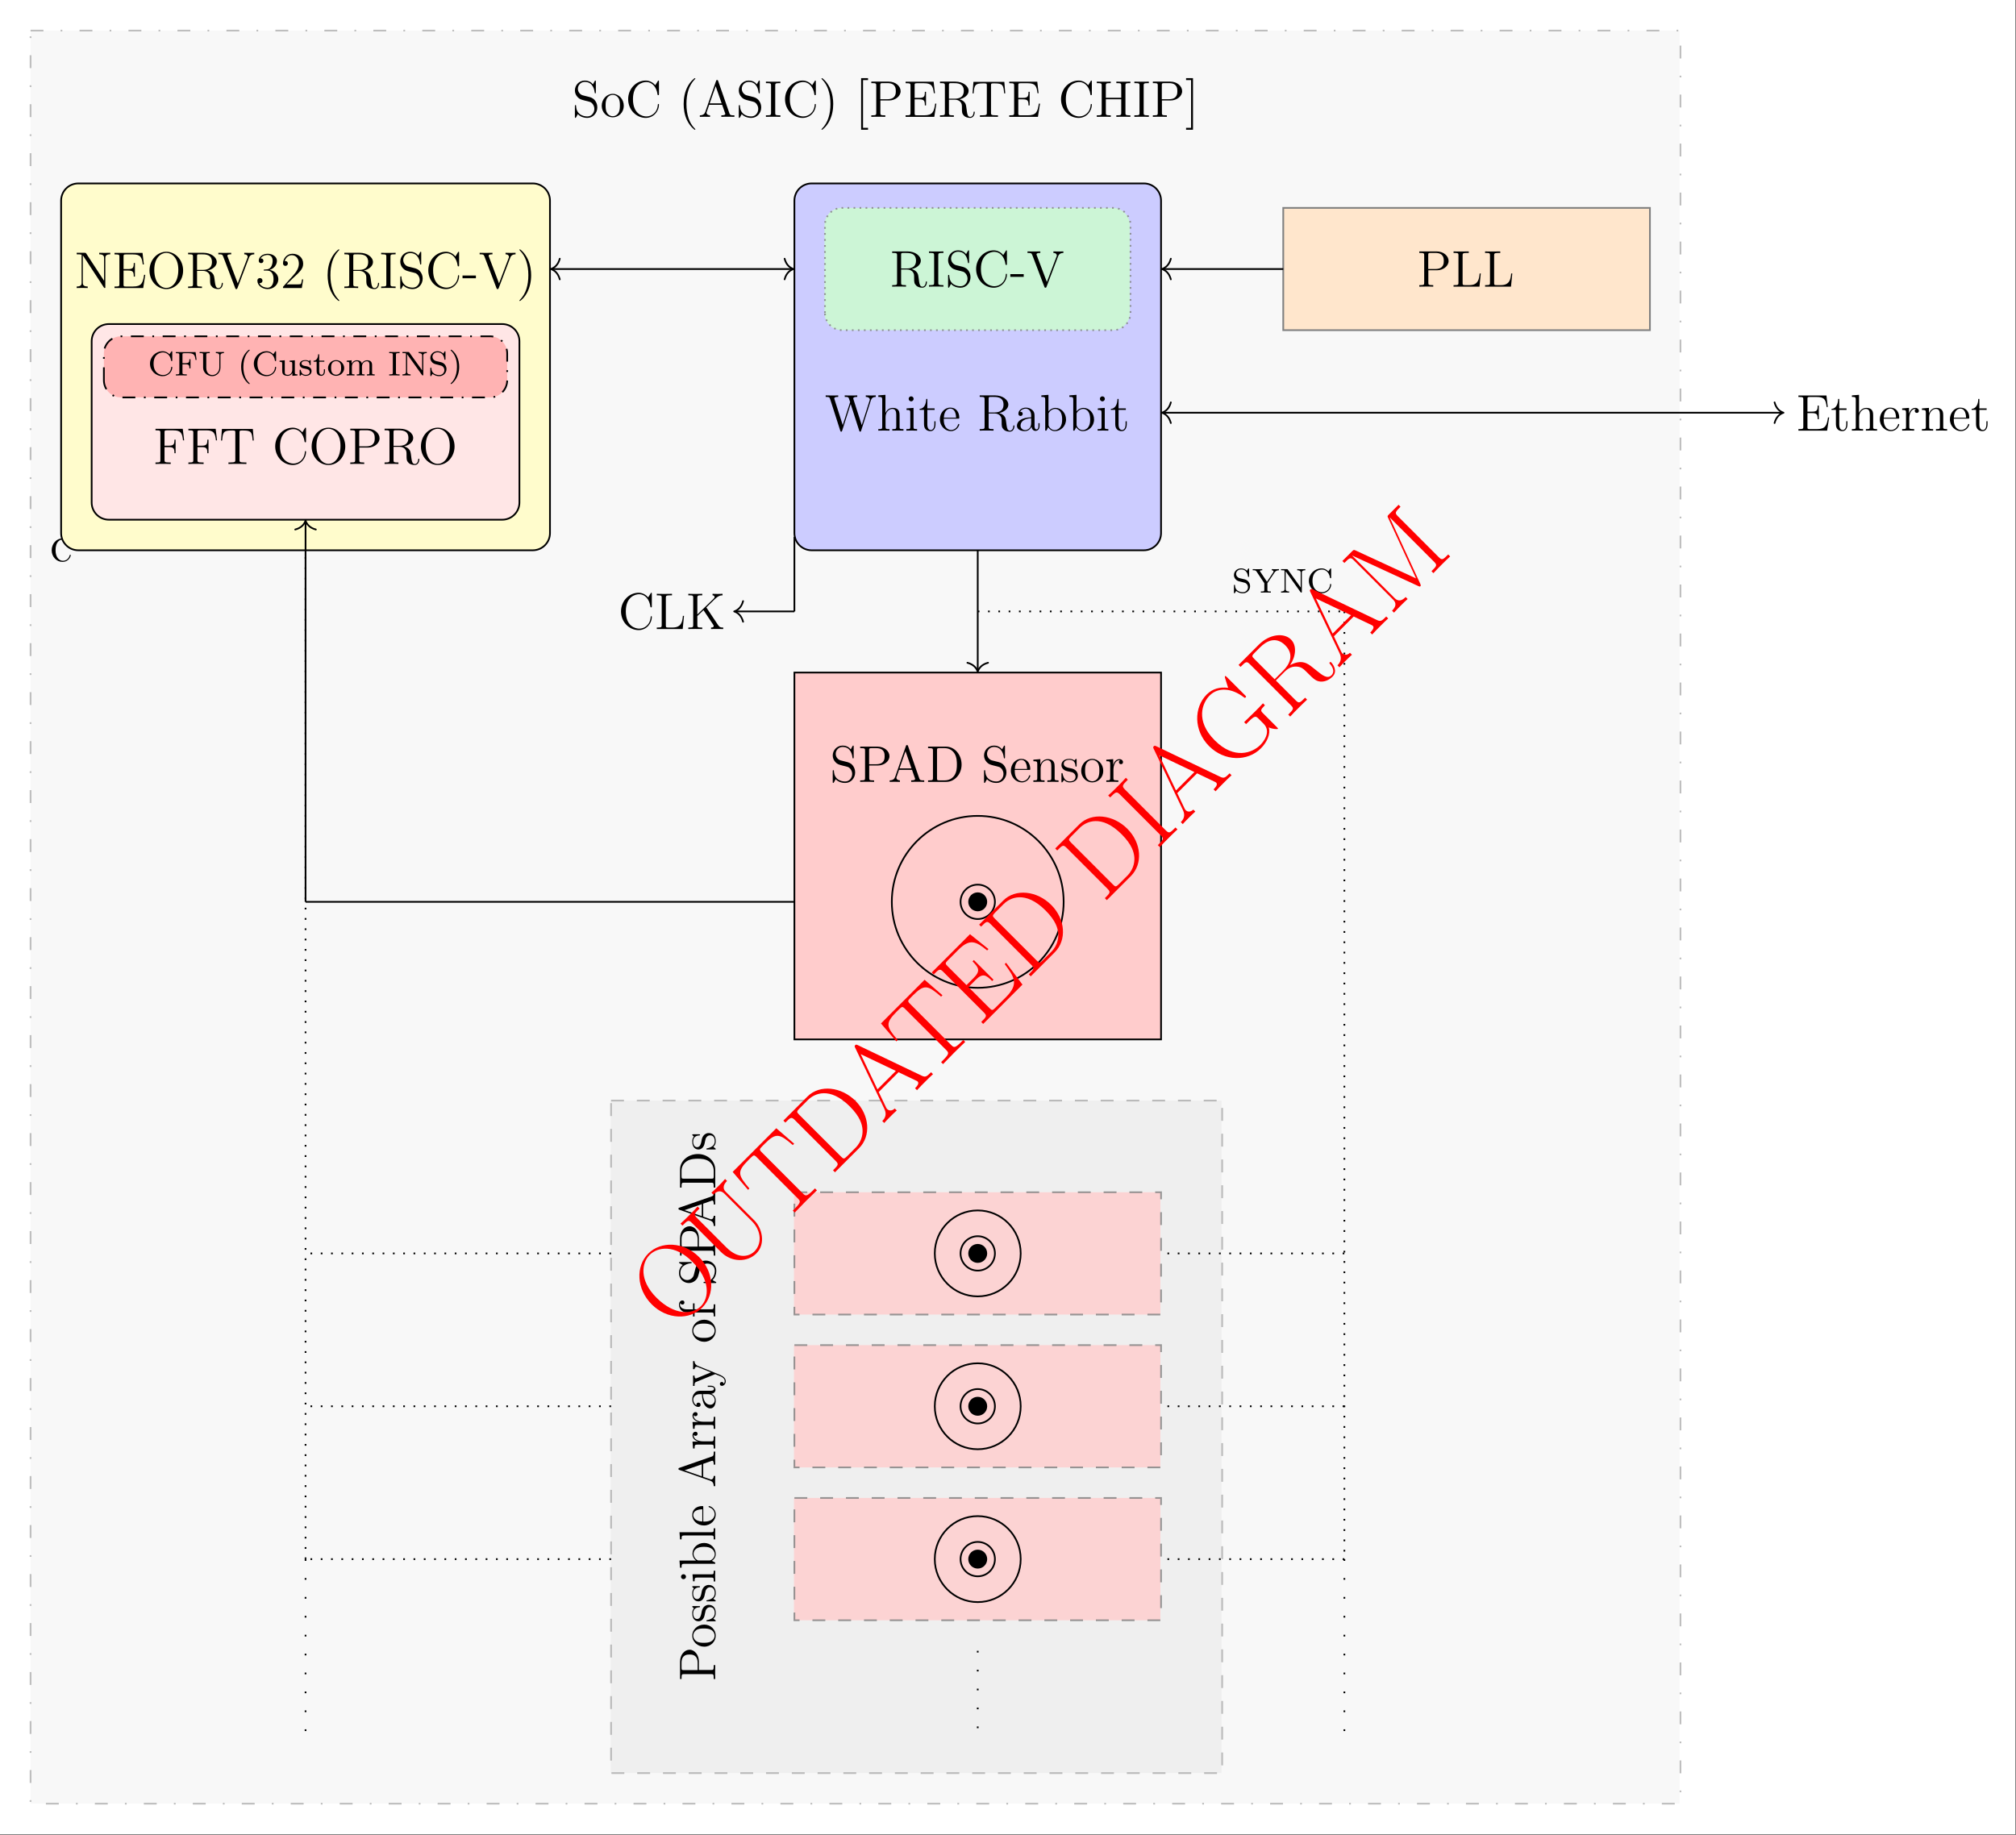 <?xml version="1.0" encoding="UTF-8" standalone="no"?>
<!-- Created with Inkscape (http://www.inkscape.org/) -->

<svg
   version="1.1"
   id="svg1"
   width="624"
   height="568"
   viewBox="0 0 624 568"
   xmlns="http://www.w3.org/2000/svg"
   xmlns:svg="http://www.w3.org/2000/svg">
  <rect x="0" y="0" width="624" height="568" fill="#333333" stroke="none"/>
  <defs
     id="defs1" />
  <g
     id="g1">
    <path
       id="path1"
       d="M 0,0 H 468 V 426 H 0 Z"
       style="fill:#ffffff;fill-opacity:1;fill-rule:nonzero;stroke:none"
       transform="scale(1.333)" />
    <path
       id="path2"
       d="M 7.09,7.102 H 390 V 418.899 H 7.09 Z"
       style="fill:#f2f2f2;fill-opacity:0.5;fill-rule:nonzero;stroke:none"
       transform="scale(1.333)" />
    <path
       id="path3"
       d="M 7.099,-7.102 H 390.5 V -418.899 H 7.099 Z"
       style="fill:none;stroke:#808080;stroke-width:0.399;stroke-linecap:butt;stroke-linejoin:miter;stroke-miterlimit:10;stroke-dasharray:2.994, 3.993, 0.399, 3.993;stroke-dashoffset:0;stroke-opacity:0.5"
       transform="scale(1.332,-1.333)" />
    <path
       id="path4"
       d="m 141.816,255.602 h 141.82 v 156.199 h -141.82 z"
       style="fill:#e6e6e6;fill-opacity:0.5;fill-rule:nonzero;stroke:none"
       transform="scale(1.333)" />
    <path
       id="path5"
       d="M 141.998,-255.602 H 284 V -411.801 H 141.998 Z"
       style="fill:none;stroke:#808080;stroke-width:0.399;stroke-linecap:butt;stroke-linejoin:miter;stroke-miterlimit:10;stroke-dasharray:2.994, 2.994;stroke-dashoffset:0;stroke-opacity:0.5"
       transform="scale(1.332,-1.333)" />
    <path
       id="path6"
       d="m 15.906,125.953 c -0.14,0 -0.586,0 -0.586,0.481 0,0.296 0.211,0.496 0.492,0.496 0.282,0 0.504,-0.164 0.504,-0.52 0,-0.797 -0.832,-1.371 -1.808,-1.371 -1.395,0 -2.508,1.242 -2.508,2.758 0,1.527 1.148,2.699 2.496,2.699 1.586,0 1.938,-1.43 1.938,-1.535 0,-0.117 -0.082,-0.117 -0.118,-0.117 -0.105,0 -0.117,0.035 -0.152,0.187 -0.269,0.844 -0.914,1.207 -1.562,1.207 -0.727,0 -1.7,-0.633 -1.7,-2.453 0,-1.996 1.02,-2.476 1.618,-2.476 0.46,0 1.117,0.175 1.386,0.644 z"
       style="fill:#000000;fill-opacity:1;fill-rule:nonzero;stroke:none"
       transform="scale(1.333)" />
    <path
       id="path7"
       d="m 135.336,22.145 c -0.613,-0.165 -1.152,-0.762 -1.152,-1.528 0,-0.832 0.668,-1.594 1.609,-1.594 1.957,0 2.227,1.95 2.297,2.465 0.023,0.141 0.023,0.188 0.14,0.188 0.129,0 0.129,-0.059 0.129,-0.281 v -2.418 c 0,-0.211 0,-0.27 -0.117,-0.27 -0.035,0 -0.082,0 -0.164,0.152 l -0.398,0.727 c -0.575,-0.738 -1.36,-0.879 -1.887,-0.879 -1.328,0 -2.301,1.066 -2.301,2.289 0,0.574 0.199,1.102 0.645,1.57 0.422,0.473 0.843,0.579 1.691,0.801 0.422,0.094 1.078,0.258 1.242,0.328 0.563,0.282 0.938,0.926 0.938,1.598 0,0.891 -0.633,1.75 -1.629,1.75 -0.539,0 -1.277,-0.133 -1.867,-0.648 -0.692,-0.622 -0.739,-1.489 -0.75,-1.879 -0.012,-0.106 -0.117,-0.106 -0.141,-0.106 -0.129,0 -0.129,0.07 -0.129,0.281 v 2.422 c 0,0.211 0,0.27 0.117,0.27 0.071,0 0.082,-0.024 0.176,-0.164 0.047,-0.094 0.293,-0.543 0.387,-0.719 0.433,0.484 1.187,0.883 2.219,0.883 1.336,0 2.308,-1.129 2.308,-2.453 0,-0.731 -0.281,-1.27 -0.597,-1.657 -0.446,-0.543 -0.985,-0.683 -1.454,-0.8 z m 9.508,2.429 c 0,-1.547 -1.172,-2.781 -2.555,-2.781 -1.434,0 -2.57,1.269 -2.57,2.781 0,1.528 1.195,2.68 2.558,2.68 1.407,0 2.567,-1.176 2.567,-2.68 z m -2.555,2.422 c -0.445,0 -0.988,-0.203 -1.328,-0.789 -0.328,-0.527 -0.34,-1.242 -0.34,-1.738 0,-0.457 0,-1.184 0.375,-1.727 0.328,-0.515 0.859,-0.715 1.281,-0.715 0.469,0 0.973,0.223 1.289,0.692 0.375,0.554 0.375,1.304 0.375,1.75 0,0.41 0,1.152 -0.316,1.715 -0.328,0.574 -0.879,0.812 -1.336,0.812 z m 10.723,-8.019 c 0,-0.211 0,-0.27 -0.117,-0.27 -0.071,0 -0.083,0.023 -0.153,0.141 l -0.586,0.949 c -0.539,-0.668 -1.363,-1.09 -2.218,-1.09 -2.192,0 -4.079,1.887 -4.079,4.332 0,2.477 1.911,4.344 4.079,4.344 1.96,0 3.074,-1.703 3.074,-3.031 0,-0.129 0,-0.2 -0.129,-0.2 -0.117,0 -0.129,0.059 -0.129,0.141 -0.117,1.902 -1.504,2.75 -2.664,2.75 -0.832,0 -3.117,-0.508 -3.117,-4.004 0,-3.465 2.25,-3.992 3.105,-3.992 1.254,0 2.36,1.066 2.594,2.863 0.035,0.152 0.035,0.188 0.176,0.188 0.164,0 0.164,-0.036 0.164,-0.282 z m 8.453,11.07 c 0,-0.035 0,-0.059 -0.211,-0.27 -1.195,-1.211 -1.863,-3.183 -1.863,-5.625 0,-2.324 0.562,-4.32 1.945,-5.742 0.129,-0.105 0.129,-0.129 0.129,-0.164 0,-0.07 -0.07,-0.094 -0.117,-0.094 -0.153,0 -1.137,0.86 -1.723,2.032 -0.609,1.211 -0.879,2.5 -0.879,3.968 0,1.071 0.164,2.489 0.785,3.77 0.703,1.445 1.688,2.219 1.817,2.219 0.047,0 0.117,-0.024 0.117,-0.094 z m 5.293,-11.246 c -0.047,-0.141 -0.07,-0.215 -0.246,-0.215 -0.164,0 -0.188,0.035 -0.246,0.226 l -2.496,7.161 c -0.176,0.492 -0.504,0.797 -1.266,0.808 v 0.356 c 0.726,-0.024 0.75,-0.024 1.148,-0.024 0.328,0 0.903,0 1.219,0.024 v -0.356 c -0.504,-0.011 -0.809,-0.258 -0.809,-0.597 0,-0.071 0,-0.094 0.059,-0.246 l 0.551,-1.598 h 3.012 l 0.66,1.879 c 0.07,0.152 0.07,0.176 0.07,0.211 0,0.351 -0.625,0.351 -0.918,0.351 v 0.356 c 0.27,-0.024 1.223,-0.024 1.563,-0.024 0.328,0 1.195,0 1.464,0.024 v -0.356 c -0.773,0 -0.996,0 -1.16,-0.48 z m -0.574,1.207 1.382,3.992 h -2.777 z m 7.211,2.137 c -0.614,-0.165 -1.153,-0.762 -1.153,-1.528 0,-0.832 0.668,-1.594 1.61,-1.594 1.957,0 2.226,1.95 2.296,2.465 0.024,0.141 0.024,0.188 0.141,0.188 0.129,0 0.129,-0.059 0.129,-0.281 v -2.418 c 0,-0.211 0,-0.27 -0.117,-0.27 -0.035,0 -0.082,0 -0.164,0.152 l -0.399,0.727 c -0.574,-0.738 -1.359,-0.879 -1.886,-0.879 -1.329,0 -2.301,1.066 -2.301,2.289 0,0.574 0.199,1.102 0.644,1.57 0.422,0.473 0.848,0.579 1.692,0.801 0.422,0.094 1.078,0.258 1.242,0.328 0.562,0.282 0.937,0.926 0.937,1.598 0,0.891 -0.632,1.75 -1.628,1.75 -0.54,0 -1.278,-0.133 -1.868,-0.648 -0.691,-0.622 -0.738,-1.489 -0.75,-1.879 -0.011,-0.106 -0.117,-0.106 -0.14,-0.106 -0.129,0 -0.129,0.07 -0.129,0.281 v 2.422 c 0,0.211 0,0.27 0.117,0.27 0.07,0 0.082,-0.024 0.176,-0.164 0.047,-0.094 0.293,-0.543 0.386,-0.719 0.434,0.484 1.188,0.883 2.219,0.883 1.336,0 2.309,-1.129 2.309,-2.453 0,-0.731 -0.281,-1.27 -0.598,-1.657 -0.445,-0.543 -0.984,-0.683 -1.453,-0.8 z m 6.613,-2.278 c 0,-0.445 0.035,-0.562 0.937,-0.562 h 0.258 v -0.352 c -0.281,0.024 -1.312,0.024 -1.664,0.024 -0.367,0 -1.41,0 -1.691,-0.024 v 0.352 h 0.257 c 0.903,0 0.938,0.117 0.938,0.562 v 6.352 c 0,0.445 -0.035,0.562 -0.938,0.562 h -0.257 v 0.356 c 0.281,-0.024 1.312,-0.024 1.675,-0.024 0.356,0 1.399,0 1.68,0.024 v -0.356 h -0.258 c -0.902,0 -0.937,-0.117 -0.937,-0.562 z m 9.43,-0.89 c 0,-0.211 0,-0.27 -0.118,-0.27 -0.07,0 -0.082,0.023 -0.152,0.141 l -0.586,0.949 c -0.539,-0.668 -1.363,-1.09 -2.219,-1.09 -2.191,0 -4.078,1.887 -4.078,4.332 0,2.477 1.91,4.344 4.078,4.344 1.961,0 3.075,-1.703 3.075,-3.031 0,-0.129 0,-0.2 -0.129,-0.2 -0.118,0 -0.129,0.059 -0.129,0.141 -0.118,1.902 -1.504,2.75 -2.664,2.75 -0.832,0 -3.118,-0.508 -3.118,-4.004 0,-3.465 2.25,-3.992 3.106,-3.992 1.258,0 2.359,1.066 2.594,2.863 0.035,0.152 0.035,0.188 0.175,0.188 0.165,0 0.165,-0.036 0.165,-0.282 z m 4.039,5.175 c 0,-0.914 -0.129,-2.394 -0.797,-3.781 -0.703,-1.441 -1.68,-2.219 -1.821,-2.219 -0.047,0 -0.105,0.024 -0.105,0.094 0,0.035 0,0.059 0.199,0.27 1.199,1.211 1.879,3.183 1.879,5.625 0,2.324 -0.562,4.32 -1.961,5.742 -0.117,0.105 -0.117,0.129 -0.117,0.164 0,0.07 0.058,0.094 0.105,0.094 0.164,0 1.141,-0.856 1.727,-2.032 0.609,-1.222 0.891,-2.523 0.891,-3.957 z m 8.082,5.977 v -0.445 h -1.161 V 18.598 h 1.161 v -0.446 h -1.606 v 11.977 z m 2.867,-6.797 h 2.027 c 1.395,0 2.672,-0.953 2.672,-2.16 0,-1.164 -1.16,-2.219 -2.766,-2.219 h -4.035 v 0.352 h 0.235 c 0.871,0 0.906,0.117 0.906,0.562 v 6.352 c 0,0.445 -0.035,0.562 -0.906,0.562 h -0.235 v 0.356 c 0.285,-0.024 1.27,-0.024 1.621,-0.024 0.352,0 1.336,0 1.617,0.024 v -0.356 h -0.234 c -0.867,0 -0.902,-0.117 -0.902,-0.562 z m -0.024,-0.293 v -3.254 c 0,-0.398 0.024,-0.48 0.551,-0.48 h 1.125 c 1.934,0 1.934,1.347 1.934,1.867 0,0.504 0,1.867 -1.946,1.867 z m 13.02,1.031 h -0.27 c -0.281,1.868 -0.574,2.711 -2.59,2.711 h -1.628 c -0.532,0 -0.555,-0.082 -0.555,-0.469 v -3.238 h 1.094 c 1.148,0 1.277,0.375 1.277,1.406 h 0.27 v -3.156 h -0.27 c 0,1.031 -0.129,1.406 -1.277,1.406 h -1.094 v -2.921 c 0,-0.399 0.023,-0.481 0.555,-0.481 h 1.593 c 1.758,0 2.121,0.598 2.309,2.324 h 0.258 l -0.305,-2.675 h -6.508 v 0.351 h 0.235 c 0.867,0 0.902,0.117 0.902,0.563 v 6.328 c 0,0.445 -0.035,0.562 -0.902,0.562 h -0.235 v 0.356 h 6.66 z m 5.379,-1.008 c 1.187,-0.273 2.113,-1.035 2.113,-1.949 0,-1.164 -1.352,-2.16 -3.074,-2.16 h -3.574 v 0.352 h 0.234 c 0.867,0 0.902,0.117 0.902,0.562 v 6.352 c 0,0.445 -0.035,0.562 -0.902,0.562 h -0.234 v 0.356 c 0.269,-0.024 1.254,-0.024 1.605,-0.024 0.34,0 1.336,0 1.606,0.024 v -0.356 h -0.235 c -0.867,0 -0.902,-0.117 -0.902,-0.562 v -3.063 h 1.394 c 0.457,0 0.903,0.141 1.231,0.469 0.398,0.457 0.398,0.703 0.398,1.539 0,0.938 0,1.254 0.528,1.77 0.191,0.179 0.683,0.449 1.363,0.449 0.926,0 1.078,-1.035 1.078,-1.293 0,-0.07 0,-0.176 -0.129,-0.176 -0.117,0 -0.117,0.07 -0.129,0.188 -0.058,0.714 -0.41,1.046 -0.785,1.046 -0.551,0 -0.68,-0.566 -0.773,-1.199 -0.012,-0.082 -0.082,-0.597 -0.118,-0.89 -0.082,-0.602 -0.128,-0.989 -0.496,-1.364 -0.129,-0.129 -0.433,-0.457 -1.101,-0.633 z m -1.113,-0.14 h -1.348 v -3.137 c 0,-0.281 0,-0.422 0.258,-0.469 0.105,-0.011 0.468,-0.011 0.703,-0.011 0.972,0 2.496,0 2.496,1.808 0,1.043 -0.563,1.809 -2.109,1.809 z m 11.519,-3.91 h -7.176 l -0.211,2.676 h 0.258 c 0.164,-1.891 0.281,-2.325 2.172,-2.325 0.211,0 0.551,0 0.645,0.024 0.234,0.035 0.246,0.175 0.246,0.457 v 6.363 c 0,0.41 0,0.574 -1.172,0.574 h -0.422 v 0.356 c 0.375,-0.024 1.605,-0.024 2.074,-0.024 0.469,0 1.711,0 2.098,0.024 v -0.356 h -0.434 c -1.172,0 -1.172,-0.164 -1.172,-0.574 v -6.363 c 0,-0.305 0.024,-0.41 0.211,-0.457 0.094,-0.024 0.446,-0.024 0.668,-0.024 1.899,0 2.004,0.434 2.168,2.325 h 0.258 z m 8.281,5.058 h -0.269 c -0.281,1.868 -0.574,2.711 -2.59,2.711 H 237 c -0.527,0 -0.551,-0.082 -0.551,-0.469 v -3.238 h 1.09 c 1.149,0 1.277,0.375 1.277,1.406 h 0.27 v -3.156 h -0.27 c 0,1.031 -0.128,1.406 -1.277,1.406 h -1.09 v -2.921 c 0,-0.399 0.024,-0.481 0.551,-0.481 h 1.594 c 1.758,0 2.121,0.598 2.308,2.324 h 0.258 l -0.305,-2.675 h -6.507 v 0.351 h 0.234 c 0.867,0 0.902,0.117 0.902,0.563 v 6.328 c 0,0.445 -0.035,0.562 -0.902,0.562 h -0.234 v 0.356 h 6.66 z m 12.035,-5.093 c 0,-0.211 0,-0.27 -0.117,-0.27 -0.07,0 -0.082,0.023 -0.152,0.141 l -0.586,0.949 c -0.539,-0.668 -1.359,-1.09 -2.215,-1.09 -2.195,0 -4.082,1.887 -4.082,4.332 0,2.477 1.91,4.344 4.082,4.344 1.957,0 3.07,-1.703 3.07,-3.031 0,-0.129 0,-0.2 -0.128,-0.2 -0.118,0 -0.129,0.059 -0.129,0.141 -0.118,1.902 -1.5,2.75 -2.661,2.75 -0.835,0 -3.121,-0.508 -3.121,-4.004 0,-3.465 2.25,-3.992 3.11,-3.992 1.254,0 2.355,1.066 2.59,2.863 0.035,0.152 0.035,0.188 0.175,0.188 0.164,0 0.164,-0.036 0.164,-0.282 z m 7.805,0.89 c 0,-0.445 0.035,-0.562 0.891,-0.562 h 0.246 v -0.352 c -0.293,0.024 -1.266,0.024 -1.617,0.024 -0.352,0 -1.34,0 -1.633,-0.024 v 0.352 h 0.246 c 0.859,0 0.894,0.117 0.894,0.562 v 2.84 h -3.578 v -2.84 c 0,-0.445 0.035,-0.562 0.903,-0.562 h 0.234 v -0.352 c -0.281,0.024 -1.266,0.024 -1.605,0.024 -0.364,0 -1.348,0 -1.629,-0.024 v 0.352 h 0.234 c 0.867,0 0.902,0.117 0.902,0.562 v 6.352 c 0,0.445 -0.035,0.562 -0.902,0.562 h -0.234 v 0.356 c 0.281,-0.024 1.265,-0.024 1.617,-0.024 0.351,0 1.336,0 1.617,0.024 v -0.356 h -0.234 c -0.868,0 -0.903,-0.117 -0.903,-0.562 v -3.168 h 3.578 v 3.168 c 0,0.445 -0.035,0.562 -0.894,0.562 h -0.246 v 0.356 c 0.293,-0.024 1.281,-0.024 1.621,-0.024 0.363,0 1.336,0 1.629,0.024 v -0.356 h -0.246 c -0.856,0 -0.891,-0.117 -0.891,-0.562 z m 4.231,0 c 0,-0.445 0.035,-0.562 0.937,-0.562 h 0.258 v -0.352 c -0.281,0.024 -1.313,0.024 -1.668,0.024 -0.363,0 -1.406,0 -1.688,-0.024 v 0.352 h 0.258 c 0.903,0 0.938,0.117 0.938,0.562 v 6.352 c 0,0.445 -0.035,0.562 -0.938,0.562 h -0.258 v 0.356 c 0.282,-0.024 1.313,-0.024 1.676,-0.024 0.356,0 1.399,0 1.68,0.024 v -0.356 h -0.258 c -0.902,0 -0.937,-0.117 -0.937,-0.562 z m 4.238,3.465 h 2.027 c 1.395,0 2.672,-0.953 2.672,-2.16 0,-1.164 -1.16,-2.219 -2.766,-2.219 h -4.035 v 0.352 h 0.235 c 0.871,0 0.906,0.117 0.906,0.562 v 6.352 c 0,0.445 -0.035,0.562 -0.906,0.562 h -0.235 v 0.356 c 0.282,-0.024 1.27,-0.024 1.621,-0.024 0.352,0 1.336,0 1.618,0.024 v -0.356 h -0.235 c -0.867,0 -0.902,-0.117 -0.902,-0.562 z m -0.024,-0.293 v -3.254 c 0,-0.398 0.024,-0.48 0.551,-0.48 h 1.125 c 1.934,0 1.934,1.347 1.934,1.867 0,0.504 0,1.867 -1.945,1.867 z m 7.239,-4.887 h -1.606 v 0.446 h 1.16 v 11.086 h -1.16 v 0.445 h 1.606 z"
       style="fill:#000000;fill-opacity:1;fill-rule:nonzero;stroke:none"
       transform="scale(1.333)" />
    <path
       id="path8"
       d="m 14.202,-123.809 v 77.215 c 0,2.207 1.787,3.992 3.989,3.992 h 105.616 c 2.206,0 3.993,-1.785 3.993,-3.992 v -77.215 c 0,-2.203 -1.787,-3.992 -3.993,-3.992 H 18.191 c -2.202,0 -3.989,1.789 -3.989,3.992 z"
       style="fill:#fffccc;fill-opacity:1;fill-rule:nonzero;stroke:#000000;stroke-width:0.399;stroke-linecap:butt;stroke-linejoin:miter;stroke-miterlimit:10;stroke-dasharray:none;stroke-opacity:1"
       transform="scale(1.332,-1.333)" />
    <path
       id="path9"
       d="M 20.027,58.887 C 19.91,58.723 19.898,58.711 19.641,58.711 h -1.832 v 0.351 c 0.519,0 0.812,0 1.14,0.083 v 6.496 c 0,0.339 0,0.902 -1.14,0.902 v 0.352 c 0.304,-0.024 0.941,-0.024 1.281,-0.024 0.34,0 0.972,0 1.277,0.024 v -0.352 c -1.137,0 -1.137,-0.563 -1.137,-0.902 v -6.305 c 0.094,0.105 0.094,0.129 0.211,0.269 l 4.653,7.114 c 0.129,0.164 0.14,0.176 0.222,0.176 0.106,0 0.129,-0.047 0.141,-0.071 v -6.855 c 0,-0.34 0,-0.907 1.141,-0.907 v -0.351 c -0.317,0.023 -0.953,0.023 -1.282,0.023 -0.339,0 -0.972,0 -1.277,-0.023 v 0.351 c 1.125,0 1.125,0.567 1.125,0.907 v 5.234 z m 13.703,4.945 h -0.269 c -0.281,1.867 -0.574,2.711 -2.59,2.711 h -1.633 c -0.527,0 -0.55,-0.082 -0.55,-0.469 v -3.242 h 1.093 c 1.149,0 1.278,0.375 1.278,1.41 h 0.269 v -3.16 h -0.269 c 0,1.035 -0.129,1.41 -1.278,1.41 H 28.688 V 59.57 c 0,-0.402 0.023,-0.484 0.55,-0.484 h 1.598 c 1.758,0 2.121,0.602 2.309,2.328 h 0.257 l -0.304,-2.68 H 26.59 v 0.352 h 0.234 c 0.867,0 0.903,0.117 0.903,0.566 v 6.328 c 0,0.446 -0.036,0.563 -0.903,0.563 H 26.59 v 0.352 h 6.66 z m 8.79,-1 c 0,-2.477 -1.817,-4.367 -3.895,-4.367 -2.133,0 -3.914,1.914 -3.914,4.367 0,2.43 1.805,4.309 3.902,4.309 2.137,0 3.907,-1.903 3.907,-4.309 z m -3.895,4.039 c -1.219,0 -2.801,-1.148 -2.801,-4.215 0,-2.933 1.664,-3.933 2.789,-3.933 1.188,0 2.793,1.035 2.793,3.933 0,3.114 -1.617,4.215 -2.781,4.215 z m 9.594,-4.051 c 1.183,-0.269 2.109,-1.031 2.109,-1.949 0,-1.16 -1.348,-2.16 -3.07,-2.16 H 43.68 v 0.351 h 0.234 c 0.867,0 0.902,0.118 0.902,0.567 v 6.351 c 0,0.446 -0.035,0.563 -0.902,0.563 H 43.68 v 0.352 c 0.269,-0.024 1.254,-0.024 1.605,-0.024 0.34,0 1.34,0 1.61,0.024 V 66.543 H 46.66 c -0.871,0 -0.906,-0.117 -0.906,-0.563 v -3.066 h 1.398 c 0.457,0 0.903,0.141 1.231,0.469 0.398,0.461 0.398,0.707 0.398,1.539 0,0.941 0,1.258 0.528,1.773 0.187,0.176 0.679,0.446 1.359,0.446 0.926,0 1.078,-1.032 1.078,-1.289 0,-0.071 0,-0.176 -0.129,-0.176 -0.117,0 -0.117,0.07 -0.129,0.187 -0.058,0.715 -0.41,1.043 -0.785,1.043 -0.551,0 -0.68,-0.562 -0.773,-1.195 C 49.918,65.629 49.848,65.109 49.812,64.816 49.73,64.219 49.684,63.832 49.32,63.453 49.191,63.324 48.887,62.996 48.219,62.82 Z m -1.114,-0.14 h -1.351 v -3.133 c 0,-0.285 0,-0.426 0.258,-0.473 0.105,-0.012 0.472,-0.012 0.707,-0.012 0.972,0 2.496,0 2.496,1.809 0,1.047 -0.563,1.809 -2.11,1.809 z m 10.692,-2.782 c 0.105,-0.293 0.316,-0.824 1.242,-0.836 v -0.351 c -0.609,0.023 -0.633,0.023 -1.101,0.023 -0.317,0 -0.915,0 -1.219,-0.023 v 0.351 c 0.609,0.012 0.797,0.344 0.797,0.59 0,0.071 0,0.094 -0.071,0.258 l -2.238,5.906 -2.355,-6.222 c -0.059,-0.129 -0.059,-0.153 -0.059,-0.188 0,-0.344 0.598,-0.344 0.891,-0.344 v -0.351 c -0.282,0.023 -1.2,0.023 -1.539,0.023 -0.34,0 -1.149,0 -1.442,-0.023 v 0.351 c 0.75,0 0.938,0 1.113,0.485 l 2.805,7.371 c 0.059,0.164 0.082,0.223 0.246,0.223 0.176,0 0.188,-0.036 0.27,-0.235 z m 3.68,2.7 c -0.211,0.011 -0.258,0.023 -0.258,0.129 0,0.117 0.058,0.117 0.281,0.117 h 0.551 c 1.008,0 1.465,0.847 1.465,1.996 0,1.562 -0.809,1.984 -1.395,1.984 -0.574,0 -1.559,-0.281 -1.898,-1.066 0.375,0.058 0.726,-0.153 0.726,-0.59 0,-0.34 -0.258,-0.586 -0.586,-0.586 -0.293,0 -0.597,0.164 -0.597,0.621 0,1.07 1.066,1.938 2.39,1.938 1.418,0 2.477,-1.079 2.477,-2.289 0,-1.102 -0.895,-1.973 -2.031,-2.172 1.031,-0.305 1.699,-1.172 1.699,-2.114 0,-0.937 -0.973,-1.632 -2.133,-1.632 -1.195,0 -2.086,0.73 -2.086,1.597 0,0.481 0.375,0.574 0.551,0.574 0.258,0 0.539,-0.175 0.539,-0.539 0,-0.375 -0.281,-0.539 -0.551,-0.539 -0.07,0 -0.094,0 -0.129,0.012 0.457,-0.824 1.582,-0.824 1.641,-0.824 0.387,0 1.172,0.18 1.172,1.351 0,0.235 -0.035,0.907 -0.387,1.422 -0.352,0.528 -0.762,0.563 -1.09,0.574 z m 8.918,2.289 h -0.27 c -0.035,0.199 -0.129,0.859 -0.246,1.047 -0.082,0.117 -0.762,0.117 -1.125,0.117 h -2.219 c 0.328,-0.281 1.055,-1.047 1.375,-1.34 1.817,-1.668 2.485,-2.289 2.485,-3.477 0,-1.382 -1.09,-2.3 -2.473,-2.3 -1.399,0 -2.207,1.187 -2.207,2.207 0,0.613 0.527,0.613 0.562,0.613 0.246,0 0.563,-0.176 0.563,-0.566 0,-0.329 -0.235,-0.551 -0.563,-0.551 -0.105,0 -0.129,0 -0.164,0.011 0.223,-0.82 0.867,-1.375 1.645,-1.375 1.019,0 1.64,0.86 1.64,1.961 0,1.012 -0.586,1.903 -1.265,2.668 l -2.418,2.711 v 0.282 h 4.363 z m 8.398,4.922 c 0,-0.036 0,-0.059 -0.211,-0.274 -1.195,-1.207 -1.863,-3.18 -1.863,-5.621 0,-2.324 0.562,-4.32 1.945,-5.742 0.129,-0.106 0.129,-0.129 0.129,-0.164 0,-0.07 -0.07,-0.094 -0.117,-0.094 -0.153,0 -1.137,0.856 -1.723,2.031 -0.609,1.207 -0.879,2.5 -0.879,3.969 0,1.066 0.164,2.488 0.785,3.77 0.703,1.441 1.688,2.218 1.817,2.218 0.047,0 0.117,-0.023 0.117,-0.093 z m 5.703,-6.989 c 1.184,-0.269 2.109,-1.031 2.109,-1.949 0,-1.16 -1.347,-2.16 -3.074,-2.16 h -3.574 v 0.351 h 0.234 c 0.868,0 0.903,0.118 0.903,0.567 v 6.351 c 0,0.446 -0.035,0.563 -0.903,0.563 h -0.234 v 0.352 c 0.27,-0.024 1.254,-0.024 1.605,-0.024 0.34,0 1.336,0 1.606,0.024 v -0.352 h -0.234 c -0.868,0 -0.903,-0.117 -0.903,-0.563 v -3.066 h 1.395 c 0.457,0 0.906,0.141 1.234,0.469 0.399,0.461 0.399,0.707 0.399,1.539 0,0.941 0,1.258 0.527,1.773 0.187,0.176 0.68,0.446 1.359,0.446 0.926,0 1.078,-1.032 1.078,-1.289 0,-0.071 0,-0.176 -0.128,-0.176 -0.118,0 -0.118,0.07 -0.129,0.187 -0.059,0.715 -0.411,1.043 -0.786,1.043 -0.55,0 -0.679,-0.562 -0.773,-1.195 -0.012,-0.082 -0.082,-0.602 -0.117,-0.895 -0.082,-0.597 -0.129,-0.984 -0.492,-1.363 -0.129,-0.129 -0.434,-0.457 -1.102,-0.633 z m -1.117,-0.14 h -1.348 v -3.133 c 0,-0.285 0,-0.426 0.258,-0.473 0.106,-0.012 0.469,-0.012 0.703,-0.012 0.973,0 2.5,0 2.5,1.809 0,1.047 -0.562,1.809 -2.113,1.809 z m 7.285,-3.051 c 0,-0.449 0.035,-0.567 0.938,-0.567 h 0.257 v -0.351 c -0.281,0.023 -1.312,0.023 -1.664,0.023 -0.363,0 -1.406,0 -1.687,-0.023 v 0.351 h 0.258 c 0.902,0 0.937,0.118 0.937,0.567 v 6.351 c 0,0.446 -0.035,0.563 -0.937,0.563 h -0.258 v 0.352 c 0.281,-0.024 1.312,-0.024 1.676,-0.024 0.351,0 1.394,0 1.675,0.024 v -0.352 h -0.257 c -0.903,0 -0.938,-0.117 -0.938,-0.563 z m 4.121,2.277 c -0.609,-0.164 -1.152,-0.765 -1.152,-1.527 0,-0.832 0.672,-1.598 1.609,-1.598 1.957,0 2.227,1.949 2.297,2.465 0.023,0.145 0.023,0.192 0.141,0.192 0.129,0 0.129,-0.063 0.129,-0.286 v -2.418 c 0,-0.211 0,-0.269 -0.118,-0.269 -0.035,0 -0.082,0 -0.164,0.152 l -0.398,0.731 c -0.574,-0.743 -1.359,-0.883 -1.887,-0.883 -1.328,0 -2.301,1.07 -2.301,2.289 0,0.574 0.2,1.105 0.645,1.574 0.426,0.469 0.848,0.574 1.691,0.797 0.422,0.094 1.078,0.258 1.243,0.328 0.562,0.285 0.937,0.93 0.937,1.598 0,0.894 -0.633,1.75 -1.629,1.75 -0.539,0 -1.277,-0.129 -1.863,-0.645 -0.695,-0.625 -0.742,-1.492 -0.754,-1.879 -0.012,-0.105 -0.117,-0.105 -0.141,-0.105 -0.129,0 -0.129,0.07 -0.129,0.281 v 2.418 c 0,0.211 0,0.27 0.118,0.27 0.07,0 0.082,-0.024 0.175,-0.164 0.047,-0.094 0.293,-0.539 0.387,-0.715 0.438,0.48 1.188,0.879 2.219,0.879 1.336,0 2.308,-1.125 2.308,-2.453 0,-0.727 -0.281,-1.27 -0.597,-1.657 -0.446,-0.539 -0.985,-0.679 -1.453,-0.797 z m 11.817,-3.172 c 0,-0.211 0,-0.269 -0.118,-0.269 -0.07,0 -0.082,0.023 -0.152,0.14 l -0.586,0.954 c -0.539,-0.672 -1.359,-1.094 -2.215,-1.094 -2.191,0 -4.082,1.89 -4.082,4.332 0,2.476 1.914,4.344 4.082,4.344 1.957,0 3.071,-1.703 3.071,-3.028 0,-0.129 0,-0.199 -0.129,-0.199 -0.118,0 -0.129,0.059 -0.129,0.141 -0.117,1.902 -1.5,2.746 -2.66,2.746 -0.832,0 -3.118,-0.504 -3.118,-4.004 0,-3.461 2.25,-3.992 3.106,-3.992 1.254,0 2.355,1.07 2.59,2.867 0.035,0.152 0.035,0.187 0.176,0.187 0.164,0 0.164,-0.035 0.164,-0.281 z m 3.902,5.895 v -0.645 h -3.109 v 0.645 z m 7.961,-4.731 c 0.105,-0.293 0.316,-0.824 1.242,-0.836 v -0.351 c -0.609,0.023 -0.633,0.023 -1.102,0.023 -0.316,0 -0.914,0 -1.218,-0.023 v 0.351 c 0.609,0.012 0.797,0.344 0.797,0.59 0,0.071 0,0.094 -0.071,0.258 l -2.242,5.906 -2.355,-6.222 c -0.059,-0.129 -0.059,-0.153 -0.059,-0.188 0,-0.344 0.598,-0.344 0.891,-0.344 v -0.351 c -0.282,0.023 -1.196,0.023 -1.536,0.023 -0.339,0 -1.148,0 -1.441,-0.023 v 0.351 c 0.75,0 0.938,0 1.113,0.485 l 2.801,7.371 c 0.059,0.164 0.082,0.223 0.246,0.223 0.176,0 0.188,-0.036 0.27,-0.235 z m 4.863,4.016 c 0,-0.918 -0.129,-2.394 -0.797,-3.781 -0.707,-1.445 -1.679,-2.219 -1.82,-2.219 -0.047,0 -0.106,0.024 -0.106,0.094 0,0.035 0,0.058 0.2,0.269 1.199,1.211 1.879,3.184 1.879,5.625 0,2.325 -0.563,4.321 -1.961,5.739 -0.118,0.109 -0.118,0.132 -0.118,0.168 0,0.07 0.059,0.093 0.106,0.093 0.164,0 1.137,-0.859 1.727,-2.031 0.609,-1.223 0.89,-2.527 0.89,-3.957 z"
       style="fill:#000000;fill-opacity:1;fill-rule:nonzero;stroke:none"
       transform="scale(1.333)" />
    <path
       id="path10"
       d="m 21.301,-116.707 v 37.453 c 0,2.207 1.787,3.992 3.993,3.992 h 91.414 c 2.206,0 3.993,-1.785 3.993,-3.992 v -37.453 c 0,-2.207 -1.787,-3.992 -3.993,-3.992 H 25.294 c -2.206,0 -3.993,1.785 -3.993,3.992 z"
       style="fill:#ffe6e6;fill-opacity:1;fill-rule:nonzero;stroke:#000000;stroke-width:0.399;stroke-linecap:butt;stroke-linejoin:miter;stroke-miterlimit:10;stroke-dasharray:none;stroke-opacity:1"
       transform="scale(1.332,-1.333)" />
    <path
       id="path11"
       d="m 42.438,99.594 h -6.333 v 0.351 h 0.235 c 0.867,0 0.902,0.117 0.902,0.563 v 6.328 c 0,0.449 -0.035,0.566 -0.902,0.566 h -0.235 v 0.352 c 0.282,-0.024 1.348,-0.024 1.711,-0.024 0.411,0 1.465,0 1.821,0.024 v -0.352 H 39.27 c -1.043,0 -1.067,-0.144 -1.067,-0.578 v -2.98 h 1.055 c 1.129,0 1.246,0.398 1.246,1.41 h 0.269 v -3.149 h -0.269 c 0,1 -0.117,1.399 -1.246,1.399 h -1.055 v -3.078 c 0,-0.399 0.024,-0.481 0.551,-0.481 h 1.504 c 1.722,0 2.062,0.633 2.238,2.325 h 0.258 z m 7.64,0 h -6.332 v 0.351 h 0.234 c 0.872,0 0.907,0.117 0.907,0.563 v 6.328 c 0,0.449 -0.035,0.566 -0.907,0.566 h -0.234 v 0.352 c 0.281,-0.024 1.352,-0.024 1.715,-0.024 0.41,0 1.465,0 1.816,0.024 v -0.352 h -0.363 c -1.043,0 -1.066,-0.144 -1.066,-0.578 v -2.98 h 1.054 c 1.125,0 1.243,0.398 1.243,1.41 h 0.269 v -3.149 h -0.269 c 0,1 -0.118,1.399 -1.243,1.399 h -1.054 v -3.078 c 0,-0.399 0.023,-0.481 0.55,-0.481 h 1.5 c 1.723,0 2.063,0.633 2.239,2.325 h 0.258 z m 8.633,0.035 h -7.176 l -0.211,2.676 h 0.258 c 0.164,-1.891 0.281,-2.325 2.168,-2.325 0.211,0 0.551,0 0.645,0.024 0.234,0.035 0.246,0.176 0.246,0.457 v 6.363 c 0,0.41 0,0.578 -1.172,0.578 h -0.422 v 0.352 c 0.375,-0.024 1.605,-0.024 2.074,-0.024 0.469,0 1.711,0 2.098,0.024 v -0.352 h -0.434 c -1.172,0 -1.172,-0.168 -1.172,-0.578 v -6.363 c 0,-0.305 0.024,-0.41 0.211,-0.457 0.094,-0.024 0.446,-0.024 0.668,-0.024 1.903,0 2.008,0.434 2.172,2.325 h 0.258 z m 12.348,-0.035 c 0,-0.211 0,-0.27 -0.118,-0.27 -0.074,0 -0.086,0.024 -0.156,0.141 l -0.586,0.949 c -0.539,-0.668 -1.359,-1.09 -2.215,-1.09 -2.191,0 -4.082,1.891 -4.082,4.332 0,2.477 1.914,4.344 4.082,4.344 1.957,0 3.075,-1.703 3.075,-3.031 0,-0.129 0,-0.199 -0.129,-0.199 -0.121,0 -0.133,0.058 -0.133,0.14 -0.117,1.902 -1.5,2.75 -2.66,2.75 -0.832,0 -3.117,-0.508 -3.117,-4.004 0,-3.465 2.25,-3.992 3.105,-3.992 1.254,0 2.355,1.066 2.59,2.863 0.035,0.153 0.035,0.188 0.176,0.188 0.168,0 0.168,-0.035 0.168,-0.281 z m 9.113,4.097 c 0,-2.476 -1.817,-4.367 -3.891,-4.367 -2.136,0 -3.918,1.914 -3.918,4.367 0,2.43 1.805,4.309 3.907,4.309 2.132,0 3.902,-1.902 3.902,-4.309 z m -3.891,4.039 c -1.219,0 -2.804,-1.152 -2.804,-4.214 0,-2.938 1.668,-3.934 2.793,-3.934 1.183,0 2.789,1.031 2.789,3.934 0,3.109 -1.618,4.214 -2.778,4.214 z m 7.153,-3.781 h 2.027 c 1.394,0 2.676,-0.953 2.676,-2.16 0,-1.164 -1.164,-2.219 -2.77,-2.219 h -4.031 v 0.352 h 0.234 c 0.868,0 0.903,0.117 0.903,0.562 v 6.352 c 0,0.449 -0.035,0.566 -0.903,0.566 h -0.234 v 0.352 c 0.281,-0.024 1.266,-0.024 1.617,-0.024 0.352,0 1.336,0 1.617,0.024 v -0.352 h -0.234 c -0.867,0 -0.902,-0.117 -0.902,-0.566 z m -0.024,-0.293 v -3.254 c 0,-0.398 0.024,-0.48 0.551,-0.48 h 1.125 c 1.934,0 1.934,1.351 1.934,1.867 0,0.504 0,1.867 -1.946,1.867 z m 10.43,0.024 c 1.183,-0.27 2.109,-1.035 2.109,-1.95 0,-1.164 -1.347,-2.16 -3.07,-2.16 h -3.578 v 0.352 h 0.234 c 0.867,0 0.903,0.117 0.903,0.562 v 6.352 c 0,0.449 -0.036,0.566 -0.903,0.566 h -0.234 v 0.352 c 0.269,-0.024 1.254,-0.024 1.609,-0.024 0.34,0 1.336,0 1.606,0.024 v -0.352 h -0.235 c -0.867,0 -0.902,-0.117 -0.902,-0.566 v -3.063 h 1.394 c 0.457,0 0.903,0.141 1.231,0.469 0.398,0.457 0.398,0.703 0.398,1.539 0,0.938 0,1.254 0.528,1.774 0.187,0.175 0.679,0.445 1.359,0.445 0.926,0 1.082,-1.035 1.082,-1.293 0,-0.07 0,-0.176 -0.129,-0.176 -0.121,0 -0.121,0.071 -0.133,0.188 -0.058,0.719 -0.41,1.047 -0.785,1.047 -0.551,0 -0.679,-0.567 -0.773,-1.2 -0.012,-0.082 -0.082,-0.597 -0.117,-0.89 -0.082,-0.602 -0.129,-0.988 -0.493,-1.364 -0.129,-0.128 -0.433,-0.457 -1.101,-0.632 z m -1.113,-0.141 h -1.348 v -3.137 c 0,-0.281 0,-0.422 0.258,-0.468 0.105,-0.012 0.468,-0.012 0.703,-0.012 0.972,0 2.496,0 2.496,1.808 0,1.043 -0.563,1.809 -2.109,1.809 z m 12.824,0.152 c 0,-2.476 -1.817,-4.367 -3.895,-4.367 -2.133,0 -3.914,1.914 -3.914,4.367 0,2.43 1.805,4.309 3.903,4.309 2.136,0 3.906,-1.902 3.906,-4.309 z m -3.895,4.039 c -1.218,0 -2.801,-1.152 -2.801,-4.214 0,-2.938 1.665,-3.934 2.79,-3.934 1.187,0 2.793,1.031 2.793,3.934 0,3.109 -1.618,4.214 -2.782,4.214 z"
       style="fill:#000000;fill-opacity:1;fill-rule:nonzero;stroke:none"
       transform="scale(1.333)" />
    <path
       id="path12"
       d="m 24.14,-88.309 v 6.215 c 0,2.207 1.788,3.992 3.994,3.992 h 85.734 c 2.206,0 3.994,-1.785 3.994,-3.992 v -6.215 c 0,-2.203 -1.788,-3.992 -3.994,-3.992 H 28.134 c -2.206,0 -3.994,1.789 -3.994,3.992 z"
       style="fill:#ffb3b3;fill-opacity:1;fill-rule:nonzero;stroke:#000000;stroke-width:0.399;stroke-linecap:butt;stroke-linejoin:miter;stroke-miterlimit:10;stroke-dasharray:2.994, 1.996, 0.399, 1.996;stroke-dashoffset:0;stroke-opacity:1"
       transform="scale(1.332,-1.333)" />
    <path
       id="path13"
       d="m 40,81.785 c 0,-0.129 0,-0.211 -0.105,-0.211 -0.059,0 -0.071,0.012 -0.141,0.117 l -0.402,0.586 c -0.293,-0.304 -0.821,-0.703 -1.582,-0.703 -1.606,0 -2.942,1.293 -2.942,2.887 0,1.621 1.336,2.902 2.953,2.902 1.336,0 2.219,-1.058 2.219,-2.031 0,-0.082 0,-0.152 -0.129,-0.152 -0.094,0 -0.117,0.035 -0.117,0.117 -0.07,1.23 -1.059,1.808 -1.902,1.808 -0.68,0 -2.192,-0.425 -2.192,-2.644 0,-2.137 1.43,-2.617 2.192,-2.617 0.75,0 1.675,0.527 1.878,1.902 0.012,0.07 0.024,0.117 0.129,0.117 C 40,83.863 40,83.816 40,83.664 Z m 5.414,-0.012 h -4.582 v 0.258 h 0.176 c 0.609,0 0.633,0.094 0.633,0.387 v 4.133 c 0,0.293 -0.024,0.39 -0.633,0.39 h -0.176 v 0.258 c 0.68,-0.023 0.691,-0.023 1.23,-0.023 0.376,0 0.95,0 1.313,0.023 v -0.258 h -0.258 c -0.75,0 -0.75,-0.121 -0.75,-0.402 v -1.926 h 0.738 c 0.786,0 0.879,0.25 0.879,0.93 h 0.246 v -2.125 h -0.246 c 0,0.668 -0.093,0.926 -0.879,0.926 h -0.738 v -1.985 c 0,-0.269 0.024,-0.328 0.387,-0.328 h 1.055 c 1.3,0 1.453,0.504 1.593,1.551 h 0.246 z m 5.774,0.821 c 0,-0.199 0,-0.586 0.808,-0.586 V 81.75 c -0.363,0.023 -0.726,0.023 -0.937,0.023 -0.235,0 -0.586,0 -0.938,-0.023 v 0.258 c 0.809,0 0.809,0.387 0.809,0.586 v 2.761 c 0,1.079 -0.821,1.75 -1.629,1.75 -0.434,0 -1.406,-0.25 -1.406,-1.714 v -2.996 c 0,-0.305 0.023,-0.387 0.632,-0.387 h 0.176 V 81.75 c -0.68,0.023 -0.691,0.023 -1.176,0.023 -0.48,0 -0.492,0 -1.172,-0.023 v 0.258 h 0.176 c 0.61,0 0.633,0.082 0.633,0.387 v 2.972 c 0,1.149 0.988,1.996 2.113,1.996 1.078,0 1.911,-0.894 1.911,-1.984 z m 6.636,6.601 c 0.071,0 0.164,0 0.164,-0.093 0,-0.036 -0.011,-0.047 -0.105,-0.145 -1.102,-1.031 -1.371,-2.523 -1.371,-3.754 0,-2.301 0.949,-3.383 1.359,-3.746 0.106,-0.105 0.117,-0.105 0.117,-0.152 0,-0.035 -0.035,-0.094 -0.105,-0.094 -0.129,0 -0.528,0.41 -0.598,0.48 -1.066,1.118 -1.289,2.547 -1.289,3.512 0,1.785 0.75,3.227 1.828,3.992 z m 6.285,-7.41 c 0,-0.129 0,-0.211 -0.105,-0.211 -0.059,0 -0.07,0.012 -0.141,0.117 l -0.398,0.586 c -0.293,-0.304 -0.82,-0.703 -1.582,-0.703 -1.61,0 -2.945,1.293 -2.945,2.887 0,1.621 1.335,2.902 2.957,2.902 1.335,0 2.214,-1.058 2.214,-2.031 0,-0.082 0,-0.152 -0.129,-0.152 -0.093,0 -0.117,0.035 -0.117,0.117 -0.07,1.23 -1.054,1.808 -1.898,1.808 -0.68,0 -2.195,-0.425 -2.195,-2.644 0,-2.137 1.433,-2.617 2.195,-2.617 0.75,0 1.676,0.527 1.875,1.902 0.012,0.07 0.023,0.117 0.129,0.117 0.14,0 0.14,-0.047 0.14,-0.199 z m 3.141,1.985 v 0.257 c 0.543,0 0.613,0.059 0.613,0.446 v 1.386 c 0,0.692 -0.425,1.2 -1.023,1.2 -0.68,0 -0.715,-0.344 -0.715,-0.743 v -2.64 l -1.207,0.094 v 0.257 c 0.609,0 0.609,0.024 0.609,0.739 v 1.199 c 0,0.574 0,1.316 1.266,1.316 0.75,0 1.047,-0.578 1.082,-0.648 h 0.012 v 0.648 l 1.183,-0.082 v -0.258 c -0.539,0 -0.609,-0.062 -0.609,-0.461 v -2.804 z m 4.887,0.07 c 0,-0.117 0,-0.199 -0.106,-0.199 -0.035,0 -0.058,0 -0.187,0.129 -0.012,0 -0.094,0.07 -0.117,0.07 0,0 -0.024,0 -0.071,-0.024 -0.129,-0.093 -0.351,-0.175 -0.715,-0.175 -1.117,0 -1.363,0.597 -1.363,0.984 0,0.402 0.293,0.637 0.317,0.66 0.316,0.235 0.503,0.27 1.035,0.363 0.375,0.071 0.996,0.188 0.996,0.727 0,0.305 -0.211,0.684 -0.949,0.684 -0.801,0 -1.036,-0.625 -1.141,-1.047 -0.024,-0.106 -0.035,-0.153 -0.129,-0.153 -0.129,0 -0.129,0.071 -0.129,0.223 v 0.988 c 0,0.129 0,0.211 0.106,0.211 0.046,0 0.046,-0.011 0.199,-0.164 0.035,-0.035 0.129,-0.14 0.164,-0.176 0.363,0.317 0.726,0.34 0.941,0.34 1.02,0 1.36,-0.59 1.36,-1.117 0,-0.375 -0.223,-0.937 -1.172,-1.113 -0.071,-0.012 -0.52,-0.094 -0.543,-0.094 -0.258,-0.059 -0.621,-0.227 -0.621,-0.543 0,-0.246 0.164,-0.574 0.929,-0.574 0.891,0 0.938,0.644 0.95,0.879 0.011,0.058 0.058,0.082 0.117,0.082 0.129,0 0.129,-0.059 0.129,-0.211 z m 1.98,0.176 h 1.195 v -0.258 h -1.195 v -1.469 h -0.246 c 0,0.731 -0.328,1.481 -1.066,1.504 v 0.223 h 0.715 v 2.183 c 0,0.942 0.714,1.082 1.078,1.082 0.539,0 0.855,-0.484 0.855,-1.082 v -0.445 h -0.246 v 0.434 c 0,0.55 -0.246,0.847 -0.551,0.847 -0.539,0 -0.539,-0.695 -0.539,-0.824 z m 5.805,1.48 c 0,-1 -0.82,-1.855 -1.875,-1.855 -1.059,0 -1.879,0.855 -1.879,1.855 0,0.996 0.855,1.785 1.879,1.785 1.031,0 1.875,-0.789 1.875,-1.785 z m -1.875,1.539 c -0.434,0 -0.766,-0.215 -0.942,-0.496 -0.199,-0.328 -0.222,-0.715 -0.222,-1.113 0,-0.305 0,-0.789 0.246,-1.129 0.211,-0.281 0.543,-0.434 0.918,-0.434 0.422,0 0.762,0.199 0.937,0.481 0.223,0.328 0.223,0.765 0.223,1.082 0,0.363 -0.012,0.808 -0.234,1.136 -0.211,0.317 -0.575,0.473 -0.926,0.473 z m 8.351,-2.258 c 0,-0.644 -0.281,-1.101 -1.152,-1.101 -0.726,0 -1.101,0.504 -1.23,0.738 -0.141,-0.574 -0.598,-0.738 -1.114,-0.738 -0.773,0 -1.136,0.551 -1.242,0.762 H 81.648 V 83.676 L 80.5,83.77 v 0.257 c 0.539,0 0.609,0.059 0.609,0.446 v 2.101 c 0,0.367 -0.105,0.367 -0.609,0.367 v 0.258 c 0.34,-0.023 0.691,-0.023 0.902,-0.023 0.235,0 0.575,0 0.914,0.023 v -0.258 c -0.515,0 -0.609,0 -0.609,-0.367 v -1.441 c 0,-0.848 0.633,-1.235 1.137,-1.235 0.515,0 0.597,0.411 0.597,0.844 v 1.832 c 0,0.367 -0.093,0.367 -0.597,0.367 v 0.258 c 0.34,-0.023 0.691,-0.023 0.902,-0.023 0.234,0 0.574,0 0.914,0.023 v -0.258 c -0.515,0 -0.609,0 -0.609,-0.367 v -1.441 c 0,-0.848 0.633,-1.235 1.137,-1.235 0.515,0 0.601,0.411 0.601,0.844 v 1.832 c 0,0.367 -0.098,0.367 -0.601,0.367 v 0.258 c 0.339,-0.023 0.695,-0.023 0.906,-0.023 0.234,0 0.574,0 0.914,0.023 v -0.258 c -0.516,0 -0.61,0 -0.61,-0.367 z m 5.543,-2.382 c 0,-0.305 0.024,-0.387 0.661,-0.387 h 0.187 V 81.75 c -0.637,0.023 -0.66,0.023 -1.211,0.023 -0.562,0 -0.574,0 -1.207,-0.023 v 0.258 h 0.188 c 0.632,0 0.656,0.082 0.656,0.387 v 4.156 c 0,0.304 -0.024,0.39 -0.656,0.39 h -0.188 v 0.258 c 0.633,-0.023 0.645,-0.023 1.207,-0.023 0.551,0 0.574,0 1.211,0.023 v -0.258 h -0.187 c -0.637,0 -0.661,-0.086 -0.661,-0.39 z m 3.102,-0.528 C 94.961,81.75 94.949,81.75 94.785,81.75 h -1.328 v 0.258 h 0.223 c 0.14,0 0.211,0 0.367,0.012 0.211,0.023 0.223,0.035 0.223,0.187 v 4.133 c 0,0.211 0,0.601 -0.813,0.601 v 0.258 c 0.363,-0.023 0.731,-0.023 0.941,-0.023 0.211,0 0.586,0 0.938,0.023 v -0.258 c -0.797,0 -0.797,-0.39 -0.797,-0.601 v -4.074 l 3.445,4.816 c 0.071,0.094 0.094,0.117 0.164,0.117 0.141,0 0.141,-0.082 0.141,-0.222 v -4.383 c 0,-0.199 0,-0.586 0.809,-0.586 V 81.75 c -0.364,0.023 -0.739,0.023 -0.95,0.023 -0.199,0 -0.574,0 -0.937,-0.023 v 0.258 c 0.809,0 0.809,0.387 0.809,0.586 v 3.418 z m 6.262,1.996 c -0.504,-0.117 -0.879,-0.515 -0.879,-1.008 0,-0.531 0.457,-1.035 1.16,-1.035 1.375,0 1.562,1.293 1.598,1.598 0.023,0.082 0.023,0.141 0.128,0.141 0.129,0 0.129,-0.059 0.129,-0.211 v -1.563 c 0,-0.129 0,-0.211 -0.105,-0.211 -0.059,0 -0.082,0.024 -0.129,0.117 l -0.281,0.446 c -0.399,-0.446 -0.918,-0.563 -1.352,-0.563 -0.949,0 -1.652,0.715 -1.652,1.539 0,0.61 0.34,0.938 0.492,1.09 0.293,0.281 0.551,0.352 1.418,0.551 0.684,0.168 0.801,0.191 1.07,0.461 0.082,0.094 0.282,0.363 0.282,0.75 0,0.551 -0.422,1.14 -1.176,1.14 -0.879,0 -1.793,-0.425 -1.84,-1.539 0,-0.128 0,-0.175 -0.117,-0.175 -0.129,0 -0.129,0.058 -0.129,0.211 v 1.562 c 0,0.117 0,0.199 0.105,0.199 0.059,0 0.071,-0.011 0.129,-0.093 0.035,-0.047 0.059,-0.118 0.282,-0.461 0.503,0.449 1.089,0.554 1.57,0.554 1,0 1.668,-0.789 1.668,-1.644 0,-0.692 -0.446,-1.399 -1.266,-1.598 z m 5.32,1.34 c 0,-0.765 -0.129,-1.668 -0.621,-2.609 -0.387,-0.739 -1.117,-1.383 -1.258,-1.383 -0.082,0 -0.105,0.059 -0.105,0.094 0,0.035 0,0.047 0.093,0.14 1.118,1.067 1.375,2.524 1.375,3.758 0,2.289 -0.953,3.379 -1.363,3.742 -0.105,0.11 -0.105,0.11 -0.105,0.157 0,0.035 0.023,0.093 0.105,0.093 0.129,0 0.527,-0.414 0.586,-0.484 1.07,-1.113 1.293,-2.547 1.293,-3.508 z"
       style="fill:#000000;fill-opacity:1;fill-rule:nonzero;stroke:none"
       transform="scale(1.333)" />
    <path
       id="path14"
       d="m 184.6,-123.809 v 77.215 c 0,2.207 1.787,3.992 3.993,3.992 h 77.216 c 2.202,0 3.99,-1.785 3.99,-3.992 v -77.215 c 0,-2.203 -1.788,-3.992 -3.99,-3.992 h -77.216 c -2.206,0 -3.993,1.789 -3.993,3.992 z"
       style="fill:#ccccff;fill-opacity:1;fill-rule:nonzero;stroke:#000000;stroke-width:0.399;stroke-linecap:butt;stroke-linejoin:miter;stroke-miterlimit:10;stroke-dasharray:none;stroke-opacity:1"
       transform="scale(1.332,-1.333)" />
    <path
       id="path15"
       d="m 202.207,93 c 0.188,-0.574 0.543,-0.809 1.141,-0.82 v -0.352 c -0.516,0.024 -0.539,0.024 -1.071,0.024 -0.316,0 -0.961,0 -1.242,-0.024 v 0.352 c 0.727,0.011 0.938,0.398 0.938,0.632 0,0.059 -0.035,0.153 -0.059,0.235 l -1.816,5.683 -1.934,-6.023 c -0.012,-0.035 -0.035,-0.129 -0.035,-0.164 0,-0.363 0.633,-0.363 0.926,-0.363 v -0.352 c -0.293,0.024 -1.172,0.024 -1.524,0.024 -0.351,0 -1.078,0 -1.383,-0.024 v 0.352 c 0.633,0 0.797,0.035 0.926,0.246 0.082,0.164 0.176,0.527 0.328,0.961 l -1.714,5.343 -1.911,-5.964 c -0.058,-0.164 -0.058,-0.188 -0.058,-0.223 0,-0.363 0.609,-0.363 0.914,-0.363 v -0.352 c -0.27,0.024 -1.184,0.024 -1.512,0.024 -0.351,0 -1.078,0 -1.394,-0.024 v 0.352 c 0.644,0 0.878,0 1.019,0.457 l 2.367,7.398 c 0.059,0.176 0.106,0.223 0.211,0.223 0.106,0 0.164,-0.035 0.223,-0.211 l 1.984,-6.211 1.992,6.211 c 0.059,0.176 0.129,0.211 0.223,0.211 0.106,0 0.152,-0.047 0.211,-0.223 z m 6.676,4.098 c 0,-1.114 0,-1.446 -0.281,-1.832 -0.34,-0.469 -0.903,-0.539 -1.313,-0.539 -1.019,0 -1.5,0.773 -1.676,1.152 h -0.011 v -4.18 l -1.657,0.129 v 0.352 c 0.813,0 0.907,0.082 0.907,0.668 v 6.281 c 0,0.527 -0.129,0.527 -0.907,0.527 v 0.356 c 0.309,-0.024 0.953,-0.024 1.293,-0.024 0.34,0 0.985,0 1.301,0.024 v -0.356 c -0.762,0 -0.914,0 -0.914,-0.527 v -2.231 c 0,-1.257 0.832,-1.925 1.57,-1.925 0.739,0 0.914,0.609 0.914,1.339 v 2.817 c 0,0.527 -0.14,0.527 -0.914,0.527 v 0.356 c 0.317,-0.024 0.961,-0.024 1.289,-0.024 0.352,0 0.996,0 1.301,0.024 v -0.356 c -0.597,0 -0.89,0 -0.902,-0.351 z m 3.262,-4.461 c 0,-0.317 -0.247,-0.586 -0.575,-0.586 -0.316,0 -0.574,0.246 -0.574,0.574 0,0.352 0.281,0.586 0.574,0.586 0.364,0 0.575,-0.316 0.575,-0.574 z m -1.645,2.218 v 0.352 c 0.766,0 0.871,0.07 0.871,0.66 v 3.262 c 0,0.527 -0.129,0.527 -0.906,0.527 v 0.356 c 0.328,-0.024 0.906,-0.024 1.258,-0.024 0.129,0 0.82,0 1.23,0.024 v -0.356 c -0.773,0 -0.832,-0.058 -0.832,-0.515 v -4.414 z m 4.828,0.34 h 1.688 v -0.351 h -1.688 v -2.196 h -0.258 c -0.011,1.129 -0.445,2.266 -1.539,2.313 v 0.234 h 1.024 v 3.336 c 0,1.324 0.89,1.598 1.523,1.598 0.75,0 1.149,-0.742 1.149,-1.598 v -0.695 h -0.27 v 0.66 c 0,0.867 -0.34,1.371 -0.809,1.371 -0.82,0 -0.82,-1.113 -0.82,-1.312 z m 7.133,2.032 c 0.258,0 0.281,0 0.281,-0.223 0,-1.211 -0.644,-2.336 -2.086,-2.336 -1.371,0 -2.414,1.234 -2.414,2.723 0,1.574 1.219,2.738 2.543,2.738 1.418,0 1.957,-1.293 1.957,-1.539 0,-0.082 -0.058,-0.129 -0.129,-0.129 -0.093,0 -0.117,0.07 -0.14,0.129 -0.317,0.996 -1.114,1.277 -1.618,1.277 -0.503,0 -1.71,-0.34 -1.71,-2.406 v -0.234 z m -3.305,-0.223 c 0.094,-1.879 1.149,-2.102 1.489,-2.102 1.277,0 1.347,1.692 1.359,2.102 z m 12.867,-1.066 c 1.184,-0.274 2.114,-1.036 2.114,-1.95 0,-1.164 -1.352,-2.16 -3.075,-2.16 h -3.574 v 0.352 h 0.235 c 0.867,0 0.902,0.117 0.902,0.562 v 6.352 c 0,0.445 -0.035,0.562 -0.902,0.562 h -0.235 v 0.356 c 0.27,-0.024 1.254,-0.024 1.606,-0.024 0.34,0 1.336,0 1.605,0.024 v -0.356 h -0.234 c -0.867,0 -0.903,-0.117 -0.903,-0.562 v -3.063 h 1.395 c 0.457,0 0.902,0.141 1.231,0.469 0.398,0.457 0.398,0.703 0.398,1.539 0,0.938 0,1.254 0.527,1.77 0.188,0.179 0.68,0.449 1.364,0.449 0.925,0 1.078,-1.035 1.078,-1.293 0,-0.07 0,-0.176 -0.129,-0.176 -0.117,0 -0.117,0.07 -0.129,0.188 -0.059,0.714 -0.41,1.046 -0.785,1.046 -0.551,0 -0.684,-0.566 -0.778,-1.199 -0.011,-0.082 -0.082,-0.597 -0.117,-0.89 -0.082,-0.602 -0.129,-0.989 -0.492,-1.364 -0.129,-0.129 -0.434,-0.457 -1.102,-0.632 z m -1.113,-0.145 h -1.348 V 92.66 c 0,-0.281 0,-0.422 0.258,-0.469 0.106,-0.011 0.469,-0.011 0.703,-0.011 0.973,0 2.497,0 2.497,1.808 0,1.043 -0.563,1.805 -2.11,1.805 z m 9.313,1.023 c 0,-0.644 0,-1.128 -0.528,-1.597 -0.422,-0.387 -0.961,-0.551 -1.488,-0.551 -0.973,0 -1.734,0.644 -1.734,1.422 0,0.351 0.234,0.515 0.504,0.515 0.293,0 0.492,-0.199 0.492,-0.492 0,-0.484 -0.434,-0.484 -0.61,-0.484 0.282,-0.504 0.856,-0.727 1.325,-0.727 0.55,0 1.254,0.457 1.254,1.539 v 0.481 c -2.403,0.035 -3.305,1.047 -3.305,1.961 0,0.949 1.101,1.246 1.828,1.246 0.785,0 1.324,-0.484 1.559,-1.059 0.046,0.563 0.41,1 0.925,1 0.258,0 0.95,-0.168 0.95,-1.129 v -0.668 h -0.27 v 0.668 c 0,0.68 -0.281,0.786 -0.457,0.786 -0.445,0 -0.445,-0.645 -0.445,-0.821 z m -0.785,1.504 c 0,1.172 -0.868,1.571 -1.383,1.571 -0.586,0 -1.078,-0.434 -1.078,-1.008 0,-1.586 2.039,-1.727 2.461,-1.75 z m 4.015,-6.621 -1.652,0.129 v 0.352 c 0.808,0 0.902,0.082 0.902,0.668 v 7.164 h 0.27 c 0.047,-0.098 0.375,-0.696 0.422,-0.778 0.281,0.434 0.796,0.895 1.558,0.895 1.375,0 2.582,-1.164 2.582,-2.703 0,-1.524 -1.125,-2.699 -2.453,-2.699 -0.656,0 -1.219,0.304 -1.629,0.808 z m 0.024,4.485 c 0,-0.223 0,-0.246 0.14,-0.438 0.281,-0.434 0.809,-0.773 1.395,-0.773 0.367,0 1.621,0.14 1.621,2.441 0,0.801 -0.129,1.305 -0.41,1.738 -0.235,0.364 -0.715,0.739 -1.317,0.739 -0.644,0 -1.066,-0.422 -1.265,-0.739 -0.164,-0.257 -0.164,-0.304 -0.164,-0.504 z m 6.484,-4.485 -1.652,0.129 v 0.352 c 0.808,0 0.902,0.082 0.902,0.668 v 7.164 h 0.269 c 0.047,-0.098 0.375,-0.696 0.422,-0.778 0.282,0.434 0.797,0.895 1.559,0.895 1.375,0 2.582,-1.164 2.582,-2.703 0,-1.524 -1.125,-2.699 -2.453,-2.699 -0.656,0 -1.219,0.304 -1.629,0.808 z m 0.023,4.485 c 0,-0.223 0,-0.246 0.141,-0.438 0.281,-0.434 0.809,-0.773 1.395,-0.773 0.363,0 1.621,0.14 1.621,2.441 0,0.801 -0.129,1.305 -0.411,1.738 -0.234,0.364 -0.714,0.739 -1.316,0.739 -0.644,0 -1.066,-0.422 -1.266,-0.739 -0.164,-0.257 -0.164,-0.304 -0.164,-0.504 z m 6.567,-3.547 c 0,-0.317 -0.246,-0.586 -0.574,-0.586 -0.317,0 -0.575,0.246 -0.575,0.574 0,0.352 0.282,0.586 0.575,0.586 0.363,0 0.574,-0.316 0.574,-0.574 z m -1.641,2.218 v 0.352 c 0.762,0 0.867,0.07 0.867,0.66 v 3.262 c 0,0.527 -0.129,0.527 -0.902,0.527 v 0.356 c 0.328,-0.024 0.902,-0.024 1.254,-0.024 0.129,0 0.82,0 1.23,0.024 v -0.356 c -0.773,0 -0.832,-0.058 -0.832,-0.515 v -4.414 z m 4.824,0.34 h 1.688 v -0.351 h -1.688 v -2.196 h -0.257 c -0.012,1.129 -0.446,2.266 -1.536,2.313 v 0.234 h 1.02 v 3.336 c 0,1.324 0.891,1.598 1.523,1.598 0.75,0 1.149,-0.742 1.149,-1.598 v -0.695 h -0.27 v 0.66 c 0,0.867 -0.34,1.371 -0.808,1.371 -0.821,0 -0.821,-1.113 -0.821,-1.312 z"
       style="fill:#000000;fill-opacity:1;fill-rule:nonzero;stroke:none"
       transform="scale(1.333)" />
    <path
       id="path16"
       d="M 191.453,72.688 V 52.273 c 0,-2.207 1.785,-3.992 3.988,-3.992 h 62.934 c 2.203,0 3.988,1.785 3.988,3.992 v 20.415 c 0,2.203 -1.785,3.992 -3.988,3.992 h -62.934 c -2.203,0 -3.988,-1.789 -3.988,-3.992 z"
       style="fill:#ccffcc;fill-opacity:0.8;fill-rule:nonzero;stroke:none"
       transform="scale(1.333)" />
    <path
       id="path17"
       d="m 191.699,-72.688 v 20.415 c 0,2.207 1.787,3.992 3.993,3.992 h 63.014 c 2.206,0 3.994,-1.785 3.994,-3.992 v -20.415 c 0,-2.203 -1.788,-3.992 -3.994,-3.992 h -63.014 c -2.206,0 -3.993,1.789 -3.993,3.992 z"
       style="fill:none;stroke:#808080;stroke-width:0.399;stroke-linecap:butt;stroke-linejoin:miter;stroke-miterlimit:10;stroke-dasharray:0.399, 0.998;stroke-dashoffset:0;stroke-opacity:0.8"
       transform="scale(1.332,-1.333)" />
    <path
       id="path18"
       d="m 211.699,62.5 c 1.188,-0.273 2.113,-1.035 2.113,-1.949 0,-1.164 -1.347,-2.16 -3.074,-2.16 h -3.574 v 0.351 h 0.234 c 0.868,0 0.903,0.117 0.903,0.563 v 6.351 c 0,0.446 -0.035,0.563 -0.903,0.563 h -0.234 v 0.351 c 0.27,-0.023 1.254,-0.023 1.606,-0.023 0.339,0 1.335,0 1.605,0.023 v -0.351 h -0.234 c -0.868,0 -0.903,-0.117 -0.903,-0.563 v -3.062 h 1.395 c 0.457,0 0.902,0.14 1.23,0.468 0.399,0.458 0.399,0.704 0.399,1.54 0,0.937 0,1.253 0.531,1.769 0.187,0.176 0.68,0.449 1.359,0.449 0.926,0 1.078,-1.035 1.078,-1.293 0,-0.07 0,-0.175 -0.128,-0.175 -0.118,0 -0.118,0.07 -0.129,0.187 -0.059,0.715 -0.411,1.043 -0.785,1.043 -0.551,0 -0.68,-0.562 -0.774,-1.195 -0.012,-0.082 -0.082,-0.598 -0.117,-0.895 -0.082,-0.597 -0.129,-0.984 -0.492,-1.359 -0.129,-0.129 -0.438,-0.457 -1.106,-0.633 z m -1.113,-0.145 h -1.348 v -3.132 c 0,-0.282 0,-0.422 0.258,-0.469 0.106,-0.012 0.469,-0.012 0.703,-0.012 0.973,0 2.5,0 2.5,1.809 0,1.043 -0.566,1.804 -2.113,1.804 z m 7.281,-3.05 c 0,-0.446 0.035,-0.563 0.938,-0.563 h 0.261 v -0.351 c -0.285,0.023 -1.316,0.023 -1.668,0.023 -0.363,0 -1.406,0 -1.687,-0.023 v 0.351 h 0.258 c 0.902,0 0.937,0.117 0.937,0.563 v 6.351 c 0,0.446 -0.035,0.563 -0.937,0.563 h -0.258 v 0.351 c 0.281,-0.023 1.312,-0.023 1.676,-0.023 0.351,0 1.394,0 1.679,0.023 v -0.351 h -0.261 c -0.903,0 -0.938,-0.117 -0.938,-0.563 z m 4.121,2.277 c -0.609,-0.164 -1.148,-0.762 -1.148,-1.527 0,-0.832 0.668,-1.594 1.609,-1.594 1.957,0 2.227,1.949 2.297,2.465 0.024,0.14 0.024,0.187 0.141,0.187 0.129,0 0.129,-0.058 0.129,-0.281 v -2.418 c 0,-0.215 0,-0.273 -0.118,-0.273 -0.035,0 -0.082,0 -0.164,0.156 l -0.398,0.726 c -0.574,-0.738 -1.359,-0.882 -1.887,-0.882 -1.328,0 -2.301,1.07 -2.301,2.293 0,0.574 0.2,1.101 0.645,1.57 0.422,0.473 0.844,0.578 1.691,0.801 0.422,0.093 1.078,0.257 1.243,0.328 0.562,0.281 0.937,0.926 0.937,1.597 0,0.891 -0.633,1.747 -1.629,1.747 -0.539,0 -1.281,-0.129 -1.867,-0.645 -0.691,-0.621 -0.738,-1.492 -0.75,-1.879 -0.012,-0.105 -0.117,-0.105 -0.141,-0.105 -0.129,0 -0.129,0.07 -0.129,0.281 v 2.418 c 0,0.215 0,0.273 0.118,0.273 0.07,0 0.082,-0.023 0.175,-0.164 0.047,-0.097 0.293,-0.543 0.387,-0.718 0.434,0.48 1.184,0.882 2.219,0.882 1.336,0 2.308,-1.129 2.308,-2.457 0,-0.726 -0.281,-1.265 -0.597,-1.652 -0.446,-0.543 -0.985,-0.684 -1.453,-0.801 z m 11.821,-3.168 c 0,-0.215 0,-0.273 -0.118,-0.273 -0.07,0 -0.082,0.023 -0.152,0.144 l -0.586,0.949 c -0.539,-0.668 -1.359,-1.093 -2.215,-1.093 -2.195,0 -4.082,1.89 -4.082,4.336 0,2.476 1.91,4.343 4.082,4.343 1.957,0 3.071,-1.703 3.071,-3.031 0,-0.129 0,-0.199 -0.129,-0.199 -0.118,0 -0.129,0.058 -0.129,0.14 -0.117,1.903 -1.5,2.747 -2.66,2.747 -0.832,0 -3.121,-0.504 -3.121,-4 0,-3.465 2.253,-3.993 3.109,-3.993 1.254,0 2.355,1.067 2.59,2.864 0.035,0.152 0.035,0.187 0.176,0.187 0.164,0 0.164,-0.035 0.164,-0.281 z m 3.898,5.891 V 63.66 h -3.109 v 0.645 z m 7.973,-4.731 c 0.105,-0.293 0.316,-0.82 1.242,-0.832 v -0.351 c -0.61,0.023 -0.633,0.023 -1.102,0.023 -0.316,0 -0.914,0 -1.218,-0.023 v 0.351 c 0.609,0.012 0.796,0.34 0.796,0.586 0,0.07 0,0.094 -0.07,0.258 l -2.242,5.906 -2.356,-6.222 c -0.058,-0.129 -0.058,-0.153 -0.058,-0.188 0,-0.34 0.598,-0.34 0.89,-0.34 v -0.351 c -0.281,0.023 -1.195,0.023 -1.535,0.023 -0.339,0 -1.148,0 -1.441,-0.023 v 0.351 c 0.75,0 0.937,0 1.113,0.481 l 2.801,7.371 c 0.059,0.168 0.082,0.226 0.246,0.226 0.176,0 0.188,-0.035 0.27,-0.238 z"
       style="fill:#000000;fill-opacity:1;fill-rule:nonzero;stroke:none"
       transform="scale(1.333)" />
    <path
       id="path19"
       d="m 184.6,-156.199 h 85.199 v -85.199 H 184.6 Z"
       style="fill:#ffcccc;fill-opacity:1;fill-rule:nonzero;stroke:#000000;stroke-width:0.399;stroke-linecap:butt;stroke-linejoin:miter;stroke-miterlimit:10;stroke-dasharray:none;stroke-opacity:1"
       transform="scale(1.332,-1.333)" />
    <path
       id="path20"
       d="m 195.203,176.602 c -0.609,-0.164 -1.148,-0.766 -1.148,-1.528 0,-0.832 0.668,-1.597 1.605,-1.597 1.957,0 2.227,1.949 2.297,2.464 0.023,0.141 0.023,0.192 0.141,0.192 0.129,0 0.129,-0.063 0.129,-0.285 v -2.418 c 0,-0.211 0,-0.27 -0.118,-0.27 -0.035,0 -0.082,0 -0.164,0.152 l -0.398,0.731 c -0.574,-0.742 -1.359,-0.883 -1.887,-0.883 -1.324,0 -2.297,1.07 -2.297,2.289 0,0.574 0.199,1.106 0.645,1.574 0.422,0.469 0.844,0.575 1.687,0.797 0.422,0.094 1.078,0.258 1.243,0.328 0.562,0.286 0.937,0.93 0.937,1.598 0,0.895 -0.633,1.75 -1.629,1.75 -0.539,0 -1.277,-0.129 -1.863,-0.644 -0.692,-0.625 -0.738,-1.493 -0.75,-1.879 -0.012,-0.106 -0.117,-0.106 -0.141,-0.106 -0.129,0 -0.129,0.071 -0.129,0.281 v 2.418 c 0,0.211 0,0.27 0.117,0.27 0.071,0 0.082,-0.024 0.176,-0.164 0.047,-0.094 0.293,-0.539 0.387,-0.715 0.434,0.481 1.184,0.879 2.215,0.879 1.336,0 2.308,-1.125 2.308,-2.453 0,-0.727 -0.281,-1.27 -0.597,-1.656 -0.446,-0.539 -0.985,-0.68 -1.453,-0.797 z m 6.625,1.183 h 2.027 c 1.395,0 2.676,-0.949 2.676,-2.16 0,-1.16 -1.164,-2.219 -2.769,-2.219 h -4.032 v 0.352 h 0.235 c 0.867,0 0.902,0.117 0.902,0.566 v 6.352 c 0,0.445 -0.035,0.562 -0.902,0.562 h -0.235 v 0.352 c 0.282,-0.024 1.266,-0.024 1.618,-0.024 0.351,0 1.336,0 1.617,0.024 v -0.352 h -0.235 c -0.867,0 -0.902,-0.117 -0.902,-0.562 z m -0.023,-0.293 v -3.25 c 0,-0.402 0.023,-0.484 0.55,-0.484 h 1.125 c 1.934,0 1.934,1.351 1.934,1.867 0,0.508 0,1.867 -1.945,1.867 z m 9.039,-4.238 c -0.047,-0.141 -0.074,-0.211 -0.25,-0.211 -0.164,0 -0.188,0.035 -0.246,0.223 l -2.496,7.164 c -0.176,0.492 -0.504,0.797 -1.266,0.808 v 0.352 c 0.726,-0.024 0.75,-0.024 1.148,-0.024 0.328,0 0.903,0 1.219,0.024 v -0.352 c -0.504,-0.011 -0.808,-0.258 -0.808,-0.597 0,-0.071 0,-0.094 0.058,-0.246 l 0.551,-1.598 h 3.016 l 0.656,1.879 c 0.07,0.152 0.07,0.176 0.07,0.211 0,0.351 -0.621,0.351 -0.914,0.351 v 0.352 c 0.27,-0.024 1.219,-0.024 1.559,-0.024 0.328,0 1.195,0 1.464,0.024 v -0.352 c -0.773,0 -0.996,0 -1.16,-0.48 z m -0.578,1.211 1.386,3.992 h -2.781 z m 5.23,-1.059 v 0.352 h 0.234 c 0.868,0 0.903,0.117 0.903,0.566 v 6.352 c 0,0.445 -0.035,0.562 -0.903,0.562 h -0.234 v 0.352 h 4.188 c 1.992,0 3.597,-1.797 3.597,-4.016 0,-2.312 -1.617,-4.168 -3.597,-4.168 z m 2.629,7.832 c -0.527,0 -0.551,-0.082 -0.551,-0.468 v -6.528 c 0,-0.402 0.024,-0.484 0.551,-0.484 h 1.254 c 0.996,0 1.781,0.484 2.273,1.269 0.539,0.844 0.539,2.055 0.539,2.535 0,0.672 -0.011,1.797 -0.691,2.688 -0.398,0.508 -1.113,0.988 -2.121,0.988 z m 12.211,-4.636 c -0.609,-0.164 -1.148,-0.766 -1.148,-1.528 0,-0.832 0.667,-1.597 1.605,-1.597 1.957,0 2.227,1.949 2.297,2.464 0.023,0.141 0.023,0.192 0.14,0.192 0.129,0 0.129,-0.063 0.129,-0.285 v -2.418 c 0,-0.211 0,-0.27 -0.117,-0.27 -0.035,0 -0.082,0 -0.164,0.152 l -0.398,0.731 c -0.575,-0.742 -1.36,-0.883 -1.887,-0.883 -1.324,0 -2.297,1.07 -2.297,2.289 0,0.574 0.199,1.106 0.645,1.574 0.421,0.469 0.843,0.575 1.687,0.797 0.422,0.094 1.078,0.258 1.242,0.328 0.563,0.286 0.938,0.93 0.938,1.598 0,0.895 -0.633,1.75 -1.629,1.75 -0.539,0 -1.277,-0.129 -1.863,-0.644 -0.692,-0.625 -0.739,-1.493 -0.75,-1.879 -0.012,-0.106 -0.118,-0.106 -0.141,-0.106 -0.129,0 -0.129,0.071 -0.129,0.281 v 2.418 c 0,0.211 0,0.27 0.117,0.27 0.071,0 0.082,-0.024 0.176,-0.164 0.047,-0.094 0.293,-0.539 0.387,-0.715 0.433,0.481 1.183,0.879 2.215,0.879 1.336,0 2.308,-1.125 2.308,-2.453 0,-0.727 -0.281,-1.27 -0.597,-1.656 -0.446,-0.539 -0.985,-0.68 -1.454,-0.797 z m 8.605,2.207 c 0.258,0 0.282,0 0.282,-0.223 0,-1.211 -0.645,-2.336 -2.086,-2.336 -1.371,0 -2.414,1.23 -2.414,2.723 0,1.574 1.218,2.734 2.543,2.734 1.418,0 1.957,-1.289 1.957,-1.539 0,-0.082 -0.059,-0.129 -0.129,-0.129 -0.094,0 -0.117,0.07 -0.141,0.129 -0.316,1 -1.113,1.281 -1.617,1.281 -0.504,0 -1.711,-0.34 -1.711,-2.406 v -0.234 z m -3.304,-0.223 c 0.093,-1.879 1.148,-2.102 1.488,-2.102 1.277,0 1.348,1.688 1.359,2.102 z m 9.25,0.094 c 0,-1.118 0,-1.446 -0.282,-1.832 -0.339,-0.469 -0.902,-0.539 -1.312,-0.539 -1.16,0 -1.605,0.996 -1.711,1.23 h -0.012 v -1.23 l -1.621,0.129 v 0.351 c 0.813,0 0.906,0.082 0.906,0.668 v 3.254 c 0,0.527 -0.128,0.527 -0.906,0.527 v 0.352 c 0.305,-0.024 0.953,-0.024 1.293,-0.024 0.34,0 0.985,0 1.301,0.024 v -0.352 c -0.762,0 -0.914,0 -0.914,-0.527 v -2.231 c 0,-1.257 0.832,-1.925 1.57,-1.925 0.739,0 0.914,0.609 0.914,1.336 v 2.82 c 0,0.527 -0.14,0.527 -0.914,0.527 v 0.352 c 0.317,-0.024 0.961,-0.024 1.289,-0.024 0.352,0 0.996,0 1.301,0.024 v -0.352 c -0.598,0 -0.891,0 -0.902,-0.351 z m 5.109,-2.149 c 0,-0.222 0,-0.281 -0.129,-0.281 -0.094,0 -0.316,0.27 -0.398,0.375 -0.375,-0.305 -0.75,-0.375 -1.125,-0.375 -1.453,0 -1.875,0.785 -1.875,1.441 0,0.141 0,0.555 0.445,0.977 0.387,0.34 0.797,0.422 1.348,0.527 0.656,0.129 0.808,0.164 1.113,0.41 0.211,0.176 0.363,0.434 0.363,0.778 0,0.515 -0.293,1.09 -1.347,1.09 -0.786,0 -1.36,-0.457 -1.629,-1.657 -0.047,-0.211 -0.047,-0.222 -0.059,-0.234 -0.023,-0.047 -0.07,-0.047 -0.105,-0.047 -0.129,0 -0.129,0.059 -0.129,0.27 v 1.633 c 0,0.21 0,0.269 0.117,0.269 0.059,0 0.07,-0.012 0.269,-0.258 0.059,-0.082 0.059,-0.105 0.247,-0.304 0.445,0.562 1.101,0.562 1.3,0.562 1.254,0 1.875,-0.691 1.875,-1.645 0,-0.644 -0.398,-1.019 -0.504,-1.124 -0.433,-0.376 -0.75,-0.446 -1.535,-0.586 -0.363,-0.082 -1.23,-0.25 -1.23,-0.965 0,-0.375 0.246,-0.926 1.324,-0.926 1.301,0 1.371,1.113 1.395,1.488 0.011,0.094 0.093,0.094 0.128,0.094 0.141,0 0.141,-0.059 0.141,-0.27 z m 6.18,2.5 c 0,-1.551 -1.172,-2.781 -2.555,-2.781 -1.43,0 -2.57,1.266 -2.57,2.781 0,1.528 1.199,2.676 2.558,2.676 1.407,0 2.567,-1.172 2.567,-2.676 z m -2.555,2.418 c -0.445,0 -0.984,-0.199 -1.324,-0.785 -0.328,-0.531 -0.34,-1.246 -0.34,-1.738 0,-0.457 0,-1.188 0.375,-1.727 0.328,-0.515 0.856,-0.715 1.277,-0.715 0.469,0 0.973,0.223 1.289,0.692 0.375,0.551 0.375,1.304 0.375,1.75 0,0.41 0,1.148 -0.316,1.715 -0.328,0.574 -0.879,0.808 -1.336,0.808 z m 4.918,-2.652 c 0,-1.164 0.481,-2.242 1.406,-2.242 0.094,0 0.117,0 0.164,0.011 -0.093,0.047 -0.293,0.118 -0.293,0.434 0,0.352 0.282,0.48 0.469,0.48 0.246,0 0.481,-0.152 0.481,-0.48 0,-0.352 -0.317,-0.691 -0.832,-0.691 -1.02,0 -1.372,1.101 -1.442,1.324 h -0.012 v -1.324 l -1.593,0.129 v 0.351 c 0.808,0 0.902,0.082 0.902,0.668 v 3.254 c 0,0.527 -0.129,0.527 -0.902,0.527 v 0.352 c 0.328,-0.024 0.984,-0.024 1.347,-0.024 0.317,0 1.172,0 1.442,0.024 v -0.352 h -0.235 c -0.879,0 -0.902,-0.129 -0.902,-0.562 z"
       style="fill:#000000;fill-opacity:1;fill-rule:nonzero;stroke:none"
       transform="scale(1.333)" />
    <path
       id="path21"
       d="m 229.196,-209.449 c 0,1.101 -0.892,1.996 -1.995,1.996 -1.103,0 -1.999,-0.895 -1.999,-1.996 0,-1.102 0.896,-1.996 1.999,-1.996 1.103,0 1.995,0.894 1.995,1.996 z"
       style="fill:#000000;fill-opacity:1;fill-rule:nonzero;stroke:#000000;stroke-width:0.399;stroke-linecap:butt;stroke-linejoin:miter;stroke-miterlimit:10;stroke-dasharray:none;stroke-opacity:1"
       transform="scale(1.332,-1.333)" />
    <path
       id="path22"
       d="m 231.194,-209.449 c 0,2.203 -1.787,3.992 -3.993,3.992 -2.206,0 -3.993,-1.789 -3.993,-3.992 0,-2.207 1.787,-3.992 3.993,-3.992 2.206,0 3.993,1.785 3.993,3.992 z"
       style="fill:none;stroke:#000000;stroke-width:0.399;stroke-linecap:butt;stroke-linejoin:miter;stroke-miterlimit:10;stroke-dasharray:none;stroke-opacity:1"
       transform="scale(1.332,-1.333)" />
    <path
       id="path23"
       d="m 247.164,-209.449 c 0,11.023 -8.937,19.961 -19.963,19.961 -11.026,0 -19.963,-8.938 -19.963,-19.961 0,-11.028 8.937,-19.965 19.963,-19.965 11.026,0 19.963,8.937 19.963,19.965 z"
       style="fill:none;stroke:#000000;stroke-width:0.399;stroke-linecap:butt;stroke-linejoin:miter;stroke-miterlimit:10;stroke-dasharray:none;stroke-opacity:1"
       transform="scale(1.332,-1.333)" />
    <path
       id="path24"
       d="m 184.363,276.898 h 85.09 V 305.3 h -85.09 z"
       style="fill:#ffcccc;fill-opacity:0.8;fill-rule:nonzero;stroke:none"
       transform="scale(1.333)" />
    <path
       id="path25"
       d="m 184.6,-276.898 h 85.199 V -305.3 H 184.6 Z"
       style="fill:none;stroke:#808080;stroke-width:0.399;stroke-linecap:butt;stroke-linejoin:miter;stroke-miterlimit:10;stroke-dasharray:2.994, 2.994;stroke-dashoffset:0;stroke-opacity:0.8"
       transform="scale(1.332,-1.333)" />
    <path
       id="path26"
       d="m 229.196,-291.102 c 0,1.106 -0.892,1.997 -1.995,1.997 -1.103,0 -1.999,-0.891 -1.999,-1.997 0,-1.101 0.896,-1.996 1.999,-1.996 1.103,0 1.995,0.895 1.995,1.996 z"
       style="fill:#000000;fill-opacity:1;fill-rule:nonzero;stroke:#000000;stroke-width:0.399;stroke-linecap:butt;stroke-linejoin:miter;stroke-miterlimit:10;stroke-dasharray:none;stroke-opacity:1"
       transform="scale(1.332,-1.333)" />
    <path
       id="path27"
       d="m 231.194,-291.102 c 0,2.207 -1.787,3.997 -3.993,3.997 -2.206,0 -3.993,-1.79 -3.993,-3.997 0,-2.203 1.787,-3.992 3.993,-3.992 2.206,0 3.993,1.789 3.993,3.992 z"
       style="fill:none;stroke:#000000;stroke-width:0.399;stroke-linecap:butt;stroke-linejoin:miter;stroke-miterlimit:10;stroke-dasharray:none;stroke-opacity:1"
       transform="scale(1.332,-1.333)" />
    <path
       id="path28"
       d="m 237.183,-291.102 c 0,5.516 -4.471,9.985 -9.982,9.985 -5.515,0 -9.981,-4.469 -9.981,-9.985 0,-5.511 4.466,-9.98 9.981,-9.98 5.511,0 9.982,4.469 9.982,9.98 z"
       style="fill:none;stroke:#000000;stroke-width:0.399;stroke-linecap:butt;stroke-linejoin:miter;stroke-miterlimit:10;stroke-dasharray:none;stroke-opacity:1"
       transform="scale(1.332,-1.333)" />
    <path
       id="path29"
       d="m 184.363,312.398 h 85.09 V 340.8 h -85.09 z"
       style="fill:#ffcccc;fill-opacity:0.8;fill-rule:nonzero;stroke:none"
       transform="scale(1.333)" />
    <path
       id="path30"
       d="m 184.6,-312.398 h 85.199 V -340.8 H 184.6 Z"
       style="fill:none;stroke:#808080;stroke-width:0.399;stroke-linecap:butt;stroke-linejoin:miter;stroke-miterlimit:10;stroke-dasharray:2.994, 2.994;stroke-dashoffset:0;stroke-opacity:0.8"
       transform="scale(1.332,-1.333)" />
    <path
       id="path31"
       d="m 229.196,-326.602 c 0,1.106 -0.892,1.997 -1.995,1.997 -1.103,0 -1.999,-0.891 -1.999,-1.997 0,-1.101 0.896,-1.996 1.999,-1.996 1.103,0 1.995,0.895 1.995,1.996 z"
       style="fill:#000000;fill-opacity:1;fill-rule:nonzero;stroke:#000000;stroke-width:0.399;stroke-linecap:butt;stroke-linejoin:miter;stroke-miterlimit:10;stroke-dasharray:none;stroke-opacity:1"
       transform="scale(1.332,-1.333)" />
    <path
       id="path32"
       d="m 231.194,-326.602 c 0,2.207 -1.787,3.997 -3.993,3.997 -2.206,0 -3.993,-1.79 -3.993,-3.997 0,-2.203 1.787,-3.992 3.993,-3.992 2.206,0 3.993,1.789 3.993,3.992 z"
       style="fill:none;stroke:#000000;stroke-width:0.399;stroke-linecap:butt;stroke-linejoin:miter;stroke-miterlimit:10;stroke-dasharray:none;stroke-opacity:1"
       transform="scale(1.332,-1.333)" />
    <path
       id="path33"
       d="m 237.183,-326.602 c 0,5.516 -4.471,9.985 -9.982,9.985 -5.515,0 -9.981,-4.469 -9.981,-9.985 0,-5.511 4.466,-9.98 9.981,-9.98 5.511,0 9.982,4.469 9.982,9.98 z"
       style="fill:none;stroke:#000000;stroke-width:0.399;stroke-linecap:butt;stroke-linejoin:miter;stroke-miterlimit:10;stroke-dasharray:none;stroke-opacity:1"
       transform="scale(1.332,-1.333)" />
    <path
       id="path34"
       d="m 184.363,347.898 h 85.09 V 376.3 h -85.09 z"
       style="fill:#ffcccc;fill-opacity:0.8;fill-rule:nonzero;stroke:none"
       transform="scale(1.333)" />
    <path
       id="path35"
       d="m 184.6,-347.898 h 85.199 V -376.3 H 184.6 Z"
       style="fill:none;stroke:#808080;stroke-width:0.399;stroke-linecap:butt;stroke-linejoin:miter;stroke-miterlimit:10;stroke-dasharray:2.994, 2.994;stroke-dashoffset:0;stroke-opacity:0.8"
       transform="scale(1.332,-1.333)" />
    <path
       id="path36"
       d="m 229.196,-362.102 c 0,1.106 -0.892,1.997 -1.995,1.997 -1.103,0 -1.999,-0.891 -1.999,-1.997 0,-1.101 0.896,-1.996 1.999,-1.996 1.103,0 1.995,0.895 1.995,1.996 z"
       style="fill:#000000;fill-opacity:1;fill-rule:nonzero;stroke:#000000;stroke-width:0.399;stroke-linecap:butt;stroke-linejoin:miter;stroke-miterlimit:10;stroke-dasharray:none;stroke-opacity:1"
       transform="scale(1.332,-1.333)" />
    <path
       id="path37"
       d="m 231.194,-362.102 c 0,2.207 -1.787,3.997 -3.993,3.997 -2.206,0 -3.993,-1.79 -3.993,-3.997 0,-2.203 1.787,-3.992 3.993,-3.992 2.206,0 3.993,1.789 3.993,3.992 z"
       style="fill:none;stroke:#000000;stroke-width:0.399;stroke-linecap:butt;stroke-linejoin:miter;stroke-miterlimit:10;stroke-dasharray:none;stroke-opacity:1"
       transform="scale(1.332,-1.333)" />
    <path
       id="path38"
       d="m 237.183,-362.102 c 0,5.516 -4.471,9.985 -9.982,9.985 -5.515,0 -9.981,-4.469 -9.981,-9.985 0,-5.511 4.466,-9.98 9.981,-9.98 5.511,0 9.982,4.469 9.982,9.98 z"
       style="fill:none;stroke:#000000;stroke-width:0.399;stroke-linecap:butt;stroke-linejoin:miter;stroke-miterlimit:10;stroke-dasharray:none;stroke-opacity:1"
       transform="scale(1.332,-1.333)" />
    <path
       id="path39"
       d="m 162.281,387.852 v -2.032 c 0,-1.398 -0.953,-2.675 -2.16,-2.675 -1.16,0 -2.215,1.16 -2.215,2.769 v 4.039 h 0.352 v -0.234 c 0,-0.867 0.117,-0.907 0.562,-0.907 h 6.344 c 0.445,0 0.563,0.04 0.563,0.907 v 0.234 h 0.351 c -0.023,-0.281 -0.023,-1.269 -0.023,-1.621 0,-0.352 0,-1.336 0.023,-1.621 h -0.351 v 0.238 c 0,0.867 -0.118,0.903 -0.563,0.903 z m -0.293,0.023 h -3.25 c -0.398,0 -0.48,-0.023 -0.48,-0.551 v -1.129 c 0,-1.937 1.347,-1.937 1.863,-1.937 0.504,0 1.867,0 1.867,1.949 z m 1.535,-10.566 c -1.546,0 -2.781,1.175 -2.781,2.558 0,1.434 1.27,2.571 2.781,2.571 1.524,0 2.672,-1.196 2.672,-2.559 0,-1.406 -1.172,-2.57 -2.672,-2.57 z m 2.415,2.558 c 0,0.445 -0.2,0.988 -0.786,1.328 -0.527,0.328 -1.242,0.34 -1.734,0.34 -0.457,0 -1.184,0 -1.723,-0.375 -0.519,-0.328 -0.718,-0.859 -0.718,-1.281 0,-0.469 0.222,-0.973 0.695,-1.289 0.551,-0.379 1.301,-0.379 1.746,-0.379 0.41,0 1.148,0 1.711,0.32 0.574,0.328 0.809,0.879 0.809,1.336 z m -4.915,-6.863 c -0.222,0 -0.281,0 -0.281,0.129 0,0.097 0.27,0.32 0.375,0.402 -0.305,0.375 -0.375,0.75 -0.375,1.125 0,1.457 0.789,1.879 1.446,1.879 0.14,0 0.55,0 0.972,-0.445 0.34,-0.387 0.422,-0.797 0.528,-1.352 0.128,-0.656 0.164,-0.808 0.41,-1.113 0.175,-0.211 0.433,-0.363 0.773,-0.363 0.516,0 1.09,0.293 1.09,1.347 0,0.789 -0.457,1.364 -1.652,1.633 -0.211,0.047 -0.223,0.047 -0.235,0.059 -0.047,0.023 -0.047,0.07 -0.047,0.105 0,0.129 0.059,0.129 0.27,0.129 h 1.629 c 0.211,0 0.269,0 0.269,-0.117 0,-0.059 -0.011,-0.07 -0.257,-0.27 -0.083,-0.058 -0.106,-0.058 -0.305,-0.246 0.562,-0.445 0.562,-1.105 0.562,-1.304 0,-1.254 -0.691,-1.879 -1.64,-1.879 -0.645,0 -1.02,0.398 -1.125,0.507 -0.375,0.434 -0.446,0.75 -0.586,1.536 -0.082,0.363 -0.246,1.234 -0.961,1.234 -0.375,0 -0.93,-0.246 -0.93,-1.328 0,-1.301 1.117,-1.371 1.492,-1.395 0.094,-0.011 0.094,-0.097 0.094,-0.132 0,-0.141 -0.059,-0.141 -0.269,-0.141 z m 0,-4.625 c -0.222,0 -0.281,0 -0.281,0.129 0,0.094 0.27,0.316 0.375,0.398 -0.305,0.379 -0.375,0.754 -0.375,1.129 0,1.457 0.789,1.879 1.446,1.879 0.14,0 0.55,0 0.972,-0.445 0.34,-0.391 0.422,-0.801 0.528,-1.352 0.128,-0.656 0.164,-0.808 0.41,-1.117 0.175,-0.211 0.433,-0.363 0.773,-0.363 0.516,0 1.09,0.293 1.09,1.351 0,0.785 -0.457,1.364 -1.652,1.633 -0.211,0.047 -0.223,0.047 -0.235,0.059 -0.047,0.023 -0.047,0.07 -0.047,0.105 0,0.129 0.059,0.129 0.27,0.129 h 1.629 c 0.211,0 0.269,0 0.269,-0.117 0,-0.059 -0.011,-0.07 -0.257,-0.27 -0.083,-0.058 -0.106,-0.058 -0.305,-0.246 0.562,-0.449 0.562,-1.105 0.562,-1.304 0,-1.258 -0.691,-1.879 -1.64,-1.879 -0.645,0 -1.02,0.398 -1.125,0.504 -0.375,0.437 -0.446,0.753 -0.586,1.539 -0.082,0.363 -0.246,1.234 -0.961,1.234 -0.375,0 -0.93,-0.246 -0.93,-1.328 0,-1.305 1.117,-1.375 1.492,-1.399 0.094,-0.011 0.094,-0.093 0.094,-0.128 0,-0.141 -0.059,-0.141 -0.269,-0.141 z m -2.308,-2.77 c -0.317,0 -0.586,0.246 -0.586,0.575 0,0.316 0.246,0.574 0.574,0.574 0.352,0 0.586,-0.281 0.586,-0.574 0,-0.364 -0.316,-0.575 -0.574,-0.575 z m 2.215,1.645 h 0.351 c 0,-0.766 0.071,-0.871 0.66,-0.871 h 3.258 c 0.528,0 0.528,0.129 0.528,0.906 h 0.351 c -0.023,-0.328 -0.023,-0.906 -0.023,-1.258 0,-0.129 0,-0.82 0.023,-1.234 h -0.351 c 0,0.777 -0.059,0.836 -0.516,0.836 h -4.41 z m -3.153,-4.82 0.129,1.656 h 0.352 c 0,-0.813 0.082,-0.906 0.668,-0.906 h 7.152 v -0.27 c -0.094,-0.047 -0.691,-0.375 -0.773,-0.422 0.433,-0.281 0.89,-0.801 0.89,-1.562 0,-1.375 -1.16,-2.582 -2.695,-2.582 -1.523,0 -2.699,1.125 -2.699,2.453 0,0.656 0.304,1.222 0.812,1.633 z m 4.481,-0.024 c -0.223,0 -0.246,0 -0.434,-0.14 -0.437,-0.282 -0.777,-0.813 -0.777,-1.399 0,-0.363 0.141,-1.621 2.441,-1.621 0.797,0 1.301,0.129 1.735,0.414 0.363,0.234 0.738,0.715 0.738,1.313 0,0.644 -0.422,1.07 -0.738,1.269 -0.258,0.164 -0.305,0.164 -0.504,0.164 z m -4.481,-6.551 0.129,1.653 h 0.352 c 0,-0.809 0.082,-0.903 0.668,-0.903 h 6.273 c 0.528,0 0.528,0.129 0.528,0.903 h 0.351 c -0.023,-0.328 -0.023,-0.914 -0.023,-1.278 0,-0.351 0,-0.953 0.023,-1.293 h -0.351 c 0,0.766 0,0.918 -0.528,0.918 z m 5.524,-5.797 c 0,-0.257 0,-0.281 -0.223,-0.281 -1.207,0 -2.336,0.649 -2.336,2.09 0,1.375 1.235,2.418 2.723,2.418 1.57,0 2.73,-1.219 2.73,-2.547 0,-1.418 -1.289,-1.961 -1.535,-1.961 -0.082,0 -0.129,0.059 -0.129,0.129 0,0.094 0.071,0.117 0.129,0.141 0.996,0.32 1.278,1.117 1.278,1.621 0,0.504 -0.34,1.715 -2.403,1.715 h -0.234 z m -0.223,3.313 c -1.879,-0.094 -2.101,-1.152 -2.101,-1.492 0,-1.278 1.691,-1.348 2.101,-1.36 z m -5.324,-12.473 c -0.141,0.047 -0.211,0.071 -0.211,0.246 0,0.164 0.035,0.188 0.223,0.247 l 7.152,2.5 c 0.492,0.175 0.797,0.503 0.809,1.269 h 0.351 c -0.023,-0.73 -0.023,-0.754 -0.023,-1.152 0,-0.328 0,-0.903 0.023,-1.223 h -0.351 c -0.012,0.508 -0.258,0.813 -0.598,0.813 -0.07,0 -0.094,0 -0.246,-0.059 l -1.594,-0.551 v -3.019 l 1.875,-0.657 c 0.152,-0.07 0.176,-0.07 0.211,-0.07 0.352,0 0.352,0.621 0.352,0.914 h 0.351 c -0.023,-0.269 -0.023,-1.219 -0.023,-1.562 0,-0.328 0,-1.196 0.023,-1.465 h -0.351 c 0,0.773 0,0.996 -0.481,1.16 z m 1.207,0.575 3.988,-1.387 v 2.781 z m 4.328,-6.727 c -1.16,0 -2.242,-0.48 -2.242,-1.406 0,-0.094 0,-0.117 0.012,-0.164 0.046,0.093 0.117,0.293 0.437,0.293 0.352,0 0.481,-0.282 0.481,-0.473 0,-0.246 -0.153,-0.48 -0.481,-0.48 -0.355,0 -0.695,0.316 -0.695,0.835 0,1.02 1.105,1.372 1.328,1.442 v 0.012 h -1.328 l 0.129,1.597 h 0.351 c 0,-0.808 0.082,-0.902 0.672,-0.902 h 3.246 c 0.528,0 0.528,0.129 0.528,0.902 h 0.351 c -0.023,-0.328 -0.023,-0.984 -0.023,-1.351 0,-0.317 0,-1.172 0.023,-1.442 h -0.351 v 0.235 c 0,0.879 -0.129,0.902 -0.563,0.902 z m 0,-4.559 c -1.16,0 -2.242,-0.484 -2.242,-1.41 0,-0.093 0,-0.117 0.012,-0.164 0.046,0.094 0.117,0.293 0.437,0.293 0.352,0 0.481,-0.281 0.481,-0.469 0,-0.246 -0.153,-0.48 -0.481,-0.48 -0.355,0 -0.695,0.316 -0.695,0.832 0,1.019 1.105,1.375 1.328,1.445 v 0.012 h -1.328 l 0.129,1.594 h 0.351 c 0,-0.809 0.082,-0.903 0.672,-0.903 h 3.246 c 0.528,0 0.528,0.129 0.528,0.903 h 0.351 c -0.023,-0.328 -0.023,-0.985 -0.023,-1.348 0,-0.316 0,-1.176 0.023,-1.445 h -0.351 v 0.234 c 0,0.883 -0.129,0.906 -0.563,0.906 z M 162.891,323 c -0.645,0 -1.125,0 -1.598,0.527 -0.387,0.422 -0.551,0.961 -0.551,1.493 0,0.972 0.645,1.734 1.422,1.734 0.352,0 0.516,-0.234 0.516,-0.504 0,-0.293 -0.2,-0.492 -0.492,-0.492 -0.481,0 -0.481,0.433 -0.481,0.609 -0.508,-0.281 -0.73,-0.855 -0.73,-1.324 0,-0.555 0.461,-1.258 1.539,-1.258 h 0.48 c 0.035,2.406 1.043,3.313 1.957,3.313 0.949,0 1.242,-1.106 1.242,-1.832 0,-0.789 -0.48,-1.328 -1.054,-1.563 0.562,-0.047 0.996,-0.41 0.996,-0.926 0,-0.261 -0.164,-0.953 -1.125,-0.953 h -0.668 v 0.27 h 0.668 c 0.679,0 0.785,0.281 0.785,0.457 0,0.449 -0.645,0.449 -0.82,0.449 z m 1.5,0.785 c 1.171,0 1.57,0.867 1.57,1.387 0,0.586 -0.434,1.078 -1.008,1.078 -1.582,0 -1.723,-2.043 -1.746,-2.465 z m -2.309,-6.551 c -0.801,-0.328 -0.812,-0.894 -0.812,-1.117 h -0.352 c 0.023,0.356 0.023,0.52 0.023,0.906 0,0.27 0,0.293 -0.023,0.961 h 0.352 c 0.023,-0.445 0.296,-0.55 0.519,-0.55 0.106,0 0.164,0.023 0.281,0.07 l 3.012,1.223 -3.246,1.335 c -0.164,0.071 -0.246,0.071 -0.258,0.071 -0.308,0 -0.308,-0.422 -0.308,-0.656 h -0.352 c 0.023,0.304 0.023,0.89 0.023,1.234 0,0.445 0,0.469 -0.023,1.16 h 0.352 c 0,-0.703 0.058,-0.797 0.437,-0.949 l 4.371,-1.785 c 1.266,0.527 1.289,0.527 1.383,0.574 0.363,0.199 0.824,0.527 0.824,1.07 0,0.364 -0.223,0.598 -0.223,0.598 0,0 -0.05,-0.422 -0.46,-0.422 -0.293,0 -0.446,0.223 -0.446,0.445 0,0.2 0.117,0.457 0.469,0.457 0.449,0 0.895,-0.445 0.895,-1.078 0,-0.672 -0.59,-1.164 -1.34,-1.48 z m 1.441,-10.738 c -1.546,0 -2.781,1.172 -2.781,2.559 0,1.429 1.27,2.57 2.781,2.57 1.524,0 2.672,-1.199 2.672,-2.559 0,-1.41 -1.172,-2.57 -2.672,-2.57 z m 2.415,2.559 c 0,0.445 -0.2,0.984 -0.786,1.324 -0.527,0.332 -1.242,0.344 -1.734,0.344 -0.457,0 -1.184,0 -1.723,-0.379 -0.519,-0.328 -0.718,-0.856 -0.718,-1.278 0,-0.468 0.222,-0.976 0.695,-1.293 0.551,-0.375 1.301,-0.375 1.746,-0.375 0.41,0 1.148,0 1.711,0.317 0.574,0.328 0.809,0.883 0.809,1.34 z m -4.668,-4.985 v -1.363 h -0.352 v 1.387 h -1.395 c -1.078,0 -1.628,-0.551 -1.628,-1.047 0,-0.094 0.023,-0.281 0.093,-0.422 0.012,0.047 0.129,0.352 0.469,0.352 0.281,0 0.469,-0.2 0.469,-0.469 0,-0.293 -0.188,-0.481 -0.481,-0.481 -0.445,0 -0.785,0.434 -0.785,1.008 0,0.836 0.645,1.785 1.863,1.785 h 1.395 v 0.93 h 0.352 v -0.93 h 3.929 c 0.528,0 0.528,0.129 0.528,0.907 h 0.351 c -0.023,-0.332 -0.023,-0.989 -0.023,-1.352 0,-0.316 0,-1.176 0.023,-1.445 h -0.351 v 0.234 c 0,0.883 -0.129,0.906 -0.563,0.906 z m -0.176,-7.933 c -0.164,0.609 -0.762,1.148 -1.524,1.148 -0.832,0 -1.593,-0.668 -1.593,-1.605 0,-1.961 1.945,-2.231 2.461,-2.305 0.14,-0.023 0.187,-0.023 0.187,-0.141 0,-0.129 -0.059,-0.129 -0.281,-0.129 h -2.414 c -0.211,0 -0.27,0 -0.27,0.118 0,0.035 0,0.082 0.152,0.164 l 0.727,0.402 c -0.738,0.574 -0.879,1.359 -0.879,1.891 0,1.324 1.067,2.3 2.285,2.3 0.575,0 1.102,-0.199 1.575,-0.648 0.468,-0.422 0.574,-0.844 0.796,-1.687 0.094,-0.426 0.258,-1.083 0.329,-1.247 0.281,-0.562 0.925,-0.937 1.593,-0.937 0.891,0 1.746,0.633 1.746,1.629 0,0.543 -0.129,1.281 -0.644,1.867 -0.621,0.695 -1.488,0.742 -1.875,0.754 -0.106,0.012 -0.106,0.117 -0.106,0.141 0,0.128 0.071,0.128 0.282,0.128 h 2.414 c 0.211,0 0.269,0 0.269,-0.117 0,-0.07 -0.023,-0.082 -0.164,-0.175 -0.094,-0.047 -0.539,-0.297 -0.715,-0.391 0.481,-0.434 0.879,-1.184 0.879,-2.219 0,-1.336 -1.125,-2.312 -2.449,-2.312 -0.727,0 -1.266,0.281 -1.652,0.597 -0.539,0.449 -0.68,0.989 -0.801,1.457 z m 1.187,-6.633 v -2.031 c 0,-1.399 -0.953,-2.68 -2.16,-2.68 -1.16,0 -2.215,1.164 -2.215,2.773 v 4.039 h 0.352 v -0.234 c 0,-0.871 0.117,-0.906 0.562,-0.906 h 6.344 c 0.445,0 0.563,0.035 0.563,0.906 v 0.234 h 0.351 c -0.023,-0.285 -0.023,-1.269 -0.023,-1.621 0,-0.351 0,-1.339 0.023,-1.621 h -0.351 v 0.235 c 0,0.871 -0.118,0.906 -0.563,0.906 z m -0.293,0.023 h -3.25 c -0.398,0 -0.48,-0.023 -0.48,-0.554 v -1.125 c 0,-1.938 1.347,-1.938 1.863,-1.938 0.504,0 1.867,0 1.867,1.949 z m -4.234,-9.054 c -0.141,0.047 -0.211,0.07 -0.211,0.246 0,0.164 0.035,0.187 0.223,0.25 l 7.152,2.5 c 0.492,0.176 0.797,0.504 0.809,1.265 h 0.351 c -0.023,-0.726 -0.023,-0.75 -0.023,-1.148 0,-0.328 0,-0.906 0.023,-1.223 h -0.351 c -0.012,0.504 -0.258,0.813 -0.598,0.813 -0.07,0 -0.094,0 -0.246,-0.059 l -1.594,-0.555 v -3.015 l 1.875,-0.656 c 0.152,-0.075 0.176,-0.075 0.211,-0.075 0.352,0 0.352,0.625 0.352,0.918 h 0.351 c -0.023,-0.269 -0.023,-1.222 -0.023,-1.562 0,-0.328 0,-1.195 0.023,-1.469 h -0.351 c 0,0.777 0,1 -0.481,1.164 z m 1.207,0.578 3.988,-1.387 v 2.781 z m -1.055,-5.235 h 0.352 v -0.234 c 0,-0.871 0.117,-0.906 0.562,-0.906 h 6.344 c 0.445,0 0.563,0.035 0.563,0.906 v 0.234 h 0.351 v -4.191 c 0,-1.996 -1.793,-3.605 -4.008,-3.605 -2.312,0 -4.164,1.621 -4.164,3.605 z m 7.821,-2.628 c 0,0.527 -0.082,0.55 -0.469,0.55 h -6.52 c -0.398,0 -0.48,-0.023 -0.48,-0.55 v -1.258 c 0,-1 0.48,-1.785 1.265,-2.278 0.844,-0.539 2.055,-0.539 2.536,-0.539 0.668,0 1.793,0.012 2.683,0.692 0.504,0.398 0.985,1.113 0.985,2.125 z m -4.704,-9.758 c -0.222,0 -0.281,0 -0.281,0.129 0,0.093 0.27,0.316 0.375,0.398 -0.305,0.375 -0.375,0.75 -0.375,1.129 0,1.453 0.789,1.879 1.446,1.879 0.14,0 0.55,0 0.972,-0.449 0.34,-0.387 0.422,-0.797 0.528,-1.348 0.128,-0.66 0.164,-0.813 0.41,-1.117 0.175,-0.211 0.433,-0.363 0.773,-0.363 0.516,0 1.09,0.292 1.09,1.351 0,0.785 -0.457,1.359 -1.652,1.629 -0.211,0.047 -0.223,0.047 -0.235,0.059 -0.047,0.023 -0.047,0.07 -0.047,0.105 0,0.133 0.059,0.133 0.27,0.133 h 1.629 c 0.211,0 0.269,0 0.269,-0.121 0,-0.059 -0.011,-0.071 -0.257,-0.27 -0.083,-0.058 -0.106,-0.058 -0.305,-0.246 0.562,-0.445 0.562,-1.101 0.562,-1.301 0,-1.257 -0.691,-1.879 -1.64,-1.879 -0.645,0 -1.02,0.399 -1.125,0.504 -0.375,0.434 -0.446,0.75 -0.586,1.539 -0.082,0.364 -0.246,1.231 -0.961,1.231 -0.375,0 -0.93,-0.246 -0.93,-1.324 0,-1.305 1.117,-1.375 1.492,-1.399 0.094,-0.011 0.094,-0.094 0.094,-0.129 0,-0.14 -0.059,-0.14 -0.269,-0.14 z"
       style="fill:#000000;fill-opacity:1;fill-rule:nonzero;stroke:none"
       transform="scale(1.333)" />
    <path
       id="path40"
       d="m 227.201,-383.398 v -21.301"
       style="fill:none;stroke:#000000;stroke-width:0.399;stroke-linecap:butt;stroke-linejoin:miter;stroke-miterlimit:10;stroke-dasharray:0.399, 3.993;stroke-dashoffset:0;stroke-opacity:1"
       transform="scale(1.332,-1.333)" />
    <path
       id="path41"
       d="m 298.198,-48.281 h 85.203 v -28.398 h -85.203 z"
       style="fill:#ffe6cc;fill-opacity:1;fill-rule:nonzero;stroke:#808080;stroke-width:0.399;stroke-linecap:butt;stroke-linejoin:miter;stroke-miterlimit:10;stroke-dasharray:none;stroke-opacity:1"
       transform="scale(1.332,-1.333)" />
    <path
       id="path42"
       d="m 331.66,62.77 h 2.028 c 1.398,0 2.675,-0.954 2.675,-2.161 0,-1.164 -1.16,-2.218 -2.769,-2.218 h -4.032 v 0.351 h 0.235 c 0.867,0 0.902,0.117 0.902,0.563 v 6.351 c 0,0.446 -0.035,0.563 -0.902,0.563 h -0.235 v 0.351 c 0.282,-0.023 1.266,-0.023 1.618,-0.023 0.351,0 1.336,0 1.617,0.023 v -0.351 h -0.235 c -0.867,0 -0.902,-0.117 -0.902,-0.563 z m -0.023,-0.293 v -3.254 c 0,-0.399 0.023,-0.481 0.551,-0.481 h 1.124 c 1.938,0 1.938,1.348 1.938,1.867 0,0.504 0,1.868 -1.949,1.868 z m 12.199,1.031 h -0.258 c -0.117,1.199 -0.269,2.711 -2.367,2.711 h -1.043 c -0.527,0 -0.551,-0.082 -0.551,-0.469 v -6.434 c 0,-0.433 0.024,-0.574 1.067,-0.574 h 0.363 v -0.351 c -0.352,0.023 -1.406,0.023 -1.817,0.023 -0.363,0 -1.429,0 -1.714,-0.023 v 0.351 h 0.238 c 0.867,0 0.902,0.117 0.902,0.563 v 6.351 c 0,0.446 -0.035,0.563 -0.902,0.563 h -0.238 v 0.351 h 6.015 z m 7.32,0 h -0.258 c -0.117,1.199 -0.269,2.711 -2.367,2.711 h -1.043 c -0.527,0 -0.55,-0.082 -0.55,-0.469 v -6.434 c 0,-0.433 0.023,-0.574 1.066,-0.574 h 0.363 v -0.351 c -0.351,0.023 -1.406,0.023 -1.816,0.023 -0.363,0 -1.434,0 -1.715,-0.023 v 0.351 h 0.234 c 0.871,0 0.907,0.117 0.907,0.563 v 6.351 c 0,0.446 -0.036,0.563 -0.907,0.563 h -0.234 v 0.351 h 6.016 z"
       style="fill:#000000;fill-opacity:1;fill-rule:nonzero;stroke:none"
       transform="scale(1.333)" />
    <path
       id="path43"
       d="m 424.734,96.945 h -0.269 c -0.281,1.867 -0.574,2.711 -2.594,2.711 h -1.629 c -0.527,0 -0.551,-0.082 -0.551,-0.468 v -3.239 h 1.09 c 1.149,0 1.278,0.375 1.278,1.406 h 0.269 v -3.156 h -0.269 c 0,1.031 -0.129,1.406 -1.278,1.406 h -1.09 v -2.921 c 0,-0.399 0.024,-0.481 0.551,-0.481 h 1.594 c 1.762,0 2.125,0.598 2.312,2.324 h 0.258 l -0.304,-2.675 h -6.508 v 0.351 h 0.234 c 0.867,0 0.902,0.117 0.902,0.563 v 6.328 c 0,0.445 -0.035,0.562 -0.902,0.562 h -0.234 v 0.356 h 6.66 z m 2.34,-1.75 h 1.692 v -0.351 h -1.692 v -2.196 h -0.258 c -0.011,1.129 -0.445,2.266 -1.535,2.313 v 0.234 h 1.02 v 3.336 c 0,1.324 0.89,1.598 1.523,1.598 0.754,0 1.153,-0.742 1.153,-1.598 v -0.695 h -0.27 v 0.66 c 0,0.867 -0.34,1.371 -0.812,1.371 -0.821,0 -0.821,-1.113 -0.821,-1.312 z m 7.875,1.903 c 0,-1.114 0,-1.446 -0.281,-1.832 -0.34,-0.469 -0.902,-0.539 -1.313,-0.539 -1.019,0 -1.5,0.773 -1.675,1.152 h -0.012 v -4.18 l -1.656,0.129 v 0.352 c 0.808,0 0.902,0.082 0.902,0.668 v 6.281 c 0,0.527 -0.129,0.527 -0.902,0.527 v 0.356 c 0.304,-0.024 0.949,-0.024 1.289,-0.024 0.344,0 0.988,0 1.304,0.024 v -0.356 c -0.761,0 -0.914,0 -0.914,-0.527 v -2.231 c 0,-1.257 0.832,-1.925 1.571,-1.925 0.738,0 0.914,0.609 0.914,1.339 v 2.817 c 0,0.527 -0.141,0.527 -0.914,0.527 v 0.356 c 0.316,-0.024 0.961,-0.024 1.289,-0.024 0.351,0 0.996,0 1.301,0.024 v -0.356 c -0.598,0 -0.891,0 -0.903,-0.351 z m 5.77,0.129 c 0.258,0 0.281,0 0.281,-0.223 0,-1.211 -0.645,-2.336 -2.086,-2.336 -1.375,0 -2.418,1.234 -2.418,2.723 0,1.574 1.219,2.738 2.547,2.738 1.418,0 1.957,-1.293 1.957,-1.539 0,-0.082 -0.059,-0.129 -0.129,-0.129 -0.094,0 -0.117,0.07 -0.141,0.129 -0.316,0.996 -1.113,1.277 -1.617,1.277 -0.504,0 -1.715,-0.34 -1.715,-2.406 v -0.234 z m -3.309,-0.223 c 0.094,-1.879 1.152,-2.102 1.492,-2.102 1.278,0 1.348,1.692 1.36,2.102 z m 5.922,0.211 c 0,-1.16 0.48,-2.242 1.41,-2.242 0.094,0 0.117,0 0.164,0.011 -0.094,0.047 -0.293,0.118 -0.293,0.434 0,0.352 0.282,0.484 0.469,0.484 0.246,0 0.48,-0.156 0.48,-0.484 0,-0.352 -0.316,-0.691 -0.832,-0.691 -1.023,0 -1.375,1.105 -1.445,1.328 h -0.012 v -1.328 l -1.593,0.128 v 0.352 c 0.808,0 0.902,0.082 0.902,0.672 v 3.25 c 0,0.527 -0.129,0.527 -0.902,0.527 v 0.356 c 0.328,-0.024 0.984,-0.024 1.347,-0.024 0.317,0 1.172,0 1.442,0.024 v -0.356 h -0.235 c -0.879,0 -0.902,-0.129 -0.902,-0.562 z m 7.887,-0.117 c 0,-1.114 0,-1.446 -0.281,-1.832 -0.34,-0.469 -0.903,-0.539 -1.313,-0.539 -1.16,0 -1.605,0.996 -1.711,1.234 h -0.012 v -1.234 l -1.621,0.128 v 0.352 c 0.809,0 0.903,0.082 0.903,0.672 v 3.25 c 0,0.527 -0.129,0.527 -0.903,0.527 v 0.356 c 0.305,-0.024 0.949,-0.024 1.289,-0.024 0.344,0 0.989,0 1.305,0.024 v -0.356 c -0.762,0 -0.914,0 -0.914,-0.527 v -2.231 c 0,-1.257 0.832,-1.925 1.57,-1.925 0.739,0 0.914,0.609 0.914,1.339 v 2.817 c 0,0.527 -0.14,0.527 -0.914,0.527 v 0.356 c 0.317,-0.024 0.961,-0.024 1.289,-0.024 0.352,0 0.996,0 1.301,0.024 v -0.356 c -0.598,0 -0.891,0 -0.902,-0.351 z m 5.765,0.129 c 0.258,0 0.282,0 0.282,-0.223 0,-1.211 -0.645,-2.336 -2.086,-2.336 -1.371,0 -2.414,1.234 -2.414,2.723 0,1.574 1.218,2.738 2.543,2.738 1.418,0 1.957,-1.293 1.957,-1.539 0,-0.082 -0.059,-0.129 -0.129,-0.129 -0.094,0 -0.117,0.07 -0.141,0.129 -0.316,0.996 -1.113,1.277 -1.617,1.277 -0.504,0 -1.711,-0.34 -1.711,-2.406 v -0.234 z m -3.304,-0.223 c 0.093,-1.879 1.148,-2.102 1.488,-2.102 1.277,0 1.348,1.692 1.359,2.102 z m 5.933,-1.809 h 1.688 v -0.351 h -1.688 v -2.196 h -0.258 c -0.011,1.129 -0.449,2.266 -1.539,2.313 v 0.234 h 1.02 v 3.336 c 0,1.324 0.894,1.598 1.527,1.598 0.75,0 1.149,-0.742 1.149,-1.598 v -0.695 h -0.27 v 0.66 c 0,0.867 -0.34,1.371 -0.808,1.371 -0.821,0 -0.821,-1.113 -0.821,-1.312 z"
       style="fill:#000000;fill-opacity:1;fill-rule:nonzero;stroke:none"
       transform="scale(1.333)" />
    <path
       id="path44"
       d="m 151.355,137.934 c 0,-0.211 0,-0.27 -0.117,-0.27 -0.07,0 -0.082,0.024 -0.152,0.141 l -0.586,0.949 c -0.539,-0.668 -1.363,-1.09 -2.219,-1.09 -2.191,0 -4.078,1.887 -4.078,4.332 0,2.477 1.91,4.344 4.078,4.344 1.961,0 3.074,-1.703 3.074,-3.031 0,-0.129 0,-0.2 -0.128,-0.2 -0.118,0 -0.129,0.059 -0.129,0.141 -0.118,1.902 -1.504,2.75 -2.664,2.75 -0.832,0 -3.118,-0.508 -3.118,-4.004 0,-3.465 2.25,-3.992 3.106,-3.992 1.254,0 2.359,1.066 2.594,2.863 0.035,0.153 0.035,0.188 0.175,0.188 0.164,0 0.164,-0.035 0.164,-0.282 z m 7.473,5.093 h -0.258 c -0.117,1.2 -0.269,2.711 -2.367,2.711 h -1.043 c -0.527,0 -0.551,-0.082 -0.551,-0.468 v -6.434 c 0,-0.434 0.024,-0.574 1.067,-0.574 h 0.363 v -0.352 c -0.351,0.024 -1.406,0.024 -1.816,0.024 -0.364,0 -1.434,0 -1.715,-0.024 v 0.352 h 0.234 c 0.871,0 0.906,0.117 0.906,0.562 v 6.352 c 0,0.445 -0.035,0.562 -0.906,0.562 h -0.234 v 0.356 h 6.015 z m 5.184,-1.949 c 0.176,-0.199 0.644,-0.633 0.832,-0.82 1.656,-1.633 1.996,-1.973 2.933,-1.996 v -0.352 c -0.339,0.024 -0.492,0.024 -1.031,0.024 -0.305,0 -1.012,0 -1.293,-0.024 v 0.352 c 0.258,0.011 0.469,0.117 0.469,0.386 0,0.176 -0.082,0.282 -0.352,0.528 l -3.644,3.535 v -3.863 c 0,-0.586 0.14,-0.586 1.136,-0.586 v -0.352 c -0.281,0.024 -1.265,0.024 -1.605,0.024 -0.363,0 -1.348,0 -1.629,-0.024 v 0.352 c 1.008,0 1.137,0 1.137,0.586 v 6.304 c 0,0.586 -0.129,0.586 -1.137,0.586 v 0.356 c 0.281,-0.024 1.266,-0.024 1.617,-0.024 0.352,0 1.336,0 1.617,0.024 v -0.356 c -0.996,0 -1.136,0 -1.136,-0.586 v -2.078 l 1.429,-1.371 2.204,3.309 c 0.058,0.07 0.105,0.152 0.129,0.222 0.023,0.047 0.035,0.106 0.035,0.176 0,0.328 -0.434,0.328 -0.621,0.328 v 0.356 c 0.281,-0.024 1.16,-0.024 1.503,-0.024 0.317,0 0.915,0 1.325,0.024 v -0.356 c -0.645,0 -0.844,-0.058 -1.231,-0.633 z"
       style="fill:#000000;fill-opacity:1;fill-rule:nonzero;stroke:none"
       transform="scale(1.333)" />
    <path
       id="path45"
       d="m 287.906,134.293 c -0.504,-0.117 -0.879,-0.516 -0.879,-1.012 0,-0.527 0.457,-1.031 1.161,-1.031 1.371,0 1.558,1.293 1.593,1.598 0.024,0.082 0.024,0.14 0.129,0.14 0.129,0 0.129,-0.058 0.129,-0.211 v -1.562 c 0,-0.129 0,-0.211 -0.105,-0.211 -0.059,0 -0.082,0.023 -0.129,0.117 l -0.282,0.445 c -0.398,-0.445 -0.914,-0.562 -1.347,-0.562 -0.949,0 -1.653,0.715 -1.653,1.539 0,0.609 0.34,0.937 0.493,1.09 0.293,0.281 0.55,0.351 1.418,0.551 0.679,0.164 0.796,0.187 1.066,0.461 0.082,0.093 0.281,0.363 0.281,0.75 0,0.55 -0.422,1.14 -1.172,1.14 -0.879,0 -1.793,-0.426 -1.839,-1.539 0,-0.129 0,-0.176 -0.118,-0.176 -0.129,0 -0.129,0.059 -0.129,0.211 v 1.563 c 0,0.117 0,0.199 0.106,0.199 0.059,0 0.07,-0.012 0.129,-0.094 0.035,-0.047 0.058,-0.117 0.281,-0.461 0.504,0.45 1.09,0.555 1.57,0.555 0.996,0 1.664,-0.789 1.664,-1.645 0,-0.691 -0.445,-1.398 -1.265,-1.597 z m 8.039,-1.316 c 0.117,-0.176 0.364,-0.528 1.032,-0.539 v -0.258 c -0.235,0.023 -0.645,0.023 -0.797,0.023 -0.246,0 -0.481,0 -0.868,-0.023 v 0.258 c 0.282,0.011 0.399,0.14 0.399,0.292 0,0.106 -0.047,0.188 -0.106,0.258 l -1.41,2.114 -1.558,-2.325 c -0.035,-0.058 -0.071,-0.105 -0.071,-0.152 0,-0.187 0.352,-0.187 0.528,-0.187 v -0.258 c -0.692,0.023 -0.703,0.023 -1.149,0.023 -0.445,0 -0.633,0 -1.066,-0.023 v 0.258 h 0.141 c 0.421,0 0.574,0.046 0.738,0.281 l 1.816,2.726 v 1.535 c 0,0.293 -0.012,0.387 -0.633,0.387 h -0.175 v 0.262 c 0.679,-0.024 0.703,-0.024 1.16,-0.024 0.504,0 0.527,0 1.164,0.024 v -0.262 h -0.176 c -0.625,0 -0.625,-0.105 -0.625,-0.363 v -1.559 z m 3.098,-0.68 c -0.082,-0.117 -0.094,-0.117 -0.258,-0.117 h -1.324 v 0.258 h 0.223 c 0.14,0 0.211,0 0.363,0.011 0.211,0.024 0.223,0.035 0.223,0.188 v 4.133 c 0,0.21 0,0.597 -0.809,0.597 v 0.262 c 0.363,-0.024 0.727,-0.024 0.937,-0.024 0.211,0 0.586,0 0.938,0.024 v -0.262 c -0.797,0 -0.797,-0.387 -0.797,-0.597 v -4.075 l 3.445,4.817 c 0.071,0.093 0.094,0.117 0.164,0.117 0.141,0 0.141,-0.082 0.141,-0.227 v -4.379 c 0,-0.199 0,-0.585 0.813,-0.585 v -0.258 c -0.368,0.023 -0.743,0.023 -0.954,0.023 -0.199,0 -0.574,0 -0.937,-0.023 v 0.258 c 0.809,0 0.809,0.386 0.809,0.585 v 3.418 z m 10.051,-0.082 c 0,-0.129 0,-0.211 -0.106,-0.211 -0.058,0 -0.07,0.012 -0.14,0.117 l -0.399,0.586 c -0.293,-0.305 -0.82,-0.703 -1.582,-0.703 -1.605,0 -2.945,1.289 -2.945,2.887 0,1.621 1.34,2.902 2.957,2.902 1.336,0 2.215,-1.059 2.215,-2.031 0,-0.082 0,-0.153 -0.129,-0.153 -0.094,0 -0.117,0.036 -0.117,0.118 -0.071,1.23 -1.055,1.808 -1.899,1.808 -0.679,0 -2.191,-0.426 -2.191,-2.644 0,-2.137 1.43,-2.618 2.191,-2.618 0.75,0 1.676,0.528 1.875,1.903 0.012,0.07 0.024,0.117 0.129,0.117 0.141,0 0.141,-0.047 0.141,-0.199 z"
       style="fill:#000000;fill-opacity:1;fill-rule:nonzero;stroke:none"
       transform="scale(1.333)" />
    <path
       id="path46"
       d="m 128.199,-62.48 h 56.002"
       style="fill:none;stroke:#000000;stroke-width:0.399;stroke-linecap:butt;stroke-linejoin:miter;stroke-miterlimit:10;stroke-dasharray:none;stroke-opacity:1"
       transform="scale(1.332,-1.333)" />
    <path
       id="path47"
       d="m -130.077,64.875 c 0.38,-1.437 1.225,-2.117 2.077,-2.395 -0.852,-0.281 -1.697,-0.957 -2.077,-2.394"
       style="fill:none;stroke:#000000;stroke-width:0.399;stroke-linecap:round;stroke-linejoin:round;stroke-miterlimit:10;stroke-dasharray:none;stroke-opacity:1"
       transform="scale(-1.332,1.333)" />
    <path
       id="path48"
       d="m 182.323,-60.086 c 0.38,-1.437 1.224,-2.113 2.077,-2.394 -0.853,-0.278 -1.697,-0.958 -2.077,-2.395"
       style="fill:none;stroke:#000000;stroke-width:0.399;stroke-linecap:round;stroke-linejoin:round;stroke-miterlimit:10;stroke-dasharray:none;stroke-opacity:1"
       transform="scale(1.332,-1.333)" />
    <path
       id="path49"
       d="m 270.197,-62.48 h 28.001"
       style="fill:none;stroke:#000000;stroke-width:0.399;stroke-linecap:butt;stroke-linejoin:miter;stroke-miterlimit:10;stroke-dasharray:none;stroke-opacity:1"
       transform="scale(1.332,-1.333)" />
    <path
       id="path50"
       d="m -272.075,64.875 c 0.379,-1.437 1.224,-2.117 2.077,-2.395 -0.853,-0.281 -1.698,-0.957 -2.077,-2.394"
       style="fill:none;stroke:#000000;stroke-width:0.399;stroke-linecap:round;stroke-linejoin:round;stroke-miterlimit:10;stroke-dasharray:none;stroke-opacity:1"
       transform="scale(-1.332,1.333)" />
    <path
       id="path51"
       d="M 270.197,-95.852 H 414.241"
       style="fill:none;stroke:#000000;stroke-width:0.399;stroke-linecap:butt;stroke-linejoin:miter;stroke-miterlimit:10;stroke-dasharray:none;stroke-opacity:1"
       transform="scale(1.332,-1.333)" />
    <path
       id="path52"
       d="m -272.075,98.246 c 0.379,-1.437 1.224,-2.117 2.077,-2.394 -0.853,-0.282 -1.698,-0.961 -2.077,-2.399"
       style="fill:none;stroke:#000000;stroke-width:0.399;stroke-linecap:round;stroke-linejoin:round;stroke-miterlimit:10;stroke-dasharray:none;stroke-opacity:1"
       transform="scale(-1.332,1.333)" />
    <path
       id="path53"
       d="m 412.364,-93.453 c 0.379,-1.438 1.224,-2.117 2.077,-2.399 -0.853,-0.277 -1.698,-0.957 -2.077,-2.394"
       style="fill:none;stroke:#000000;stroke-width:0.399;stroke-linecap:round;stroke-linejoin:round;stroke-miterlimit:10;stroke-dasharray:none;stroke-opacity:1"
       transform="scale(1.332,-1.333)" />
    <path
       id="path54"
       d="m 227.201,-127.801 v -28"
       style="fill:none;stroke:#000000;stroke-width:0.399;stroke-linecap:butt;stroke-linejoin:miter;stroke-miterlimit:10;stroke-dasharray:none;stroke-opacity:1"
       transform="scale(1.332,-1.333)" />
    <path
       id="path55"
       d="m 153.926,229.595 c 0.379,-1.436 1.222,-2.116 2.074,-2.394 -0.852,-0.282 -1.695,-0.958 -2.074,-2.398"
       style="fill:none;stroke:#000000;stroke-width:0.399;stroke-linecap:round;stroke-linejoin:round;stroke-miterlimit:10;stroke-dasharray:none;stroke-opacity:1"
       transform="matrix(0,1.333,1.332,0,0,0)" />
    <path
       id="path56"
       d="M 184.6,-209.449 H 71.001"
       style="fill:none;stroke:#000000;stroke-width:0.399;stroke-linecap:butt;stroke-linejoin:miter;stroke-miterlimit:10;stroke-dasharray:none;stroke-opacity:1"
       transform="scale(1.332,-1.333)" />
    <path
       id="path57"
       d="m 71.001,-209.449 v 88.351"
       style="fill:none;stroke:#000000;stroke-width:0.399;stroke-linecap:butt;stroke-linejoin:miter;stroke-miterlimit:10;stroke-dasharray:none;stroke-opacity:1"
       transform="scale(1.332,-1.333)" />
    <path
       id="path58"
       d="m -122.977,-68.603 c 0.379,-1.44 1.227,-2.116 2.079,-2.398 -0.852,-0.278 -1.7,-0.958 -2.079,-2.394"
       style="fill:none;stroke:#000000;stroke-width:0.399;stroke-linecap:round;stroke-linejoin:round;stroke-miterlimit:10;stroke-dasharray:none;stroke-opacity:1"
       transform="matrix(0,-1.333,-1.332,0,0,0)" />
    <path
       id="path59"
       d="M 184.6,-124.676 V -142"
       style="fill:none;stroke:#000000;stroke-width:0.399;stroke-linecap:butt;stroke-linejoin:miter;stroke-miterlimit:10;stroke-dasharray:none;stroke-opacity:1"
       transform="scale(1.332,-1.333)" />
    <path
       id="path60"
       d="M 184.6,-142 H 170.801"
       style="fill:none;stroke:#000000;stroke-width:0.399;stroke-linecap:butt;stroke-linejoin:miter;stroke-miterlimit:10;stroke-dasharray:none;stroke-opacity:1"
       transform="scale(1.332,-1.333)" />
    <path
       id="path61"
       d="m -172.674,144.395 c 0.379,-1.438 1.224,-2.114 2.073,-2.395 -0.849,-0.281 -1.694,-0.957 -2.073,-2.395"
       style="fill:none;stroke:#000000;stroke-width:0.399;stroke-linecap:round;stroke-linejoin:round;stroke-miterlimit:10;stroke-dasharray:none;stroke-opacity:1"
       transform="scale(-1.332,1.333)" />
    <path
       id="path62"
       d="M 227.201,-142 H 312.4"
       style="fill:none;stroke:#000000;stroke-width:0.399;stroke-linecap:butt;stroke-linejoin:miter;stroke-miterlimit:10;stroke-dasharray:0.399, 1.996;stroke-dashoffset:0;stroke-opacity:1"
       transform="scale(1.332,-1.333)" />
    <path
       id="path63"
       d="M 312.4,-142 V -362.102"
       style="fill:none;stroke:#000000;stroke-width:0.399;stroke-linecap:butt;stroke-linejoin:miter;stroke-miterlimit:10;stroke-dasharray:0.399, 1.996;stroke-dashoffset:0;stroke-opacity:1"
       transform="scale(1.332,-1.333)" />
    <path
       id="path64"
       d="M 312.4,-291.102 H 269.799"
       style="fill:none;stroke:#000000;stroke-width:0.399;stroke-linecap:butt;stroke-linejoin:miter;stroke-miterlimit:10;stroke-dasharray:0.399, 1.996;stroke-dashoffset:0;stroke-opacity:1"
       transform="scale(1.332,-1.333)" />
    <path
       id="path65"
       d="M 312.4,-326.602 H 269.799"
       style="fill:none;stroke:#000000;stroke-width:0.399;stroke-linecap:butt;stroke-linejoin:miter;stroke-miterlimit:10;stroke-dasharray:0.399, 1.996;stroke-dashoffset:0;stroke-opacity:1"
       transform="scale(1.332,-1.333)" />
    <path
       id="path66"
       d="M 312.4,-362.102 H 269.799"
       style="fill:none;stroke:#000000;stroke-width:0.399;stroke-linecap:butt;stroke-linejoin:miter;stroke-miterlimit:10;stroke-dasharray:0.399, 1.996;stroke-dashoffset:0;stroke-opacity:1"
       transform="scale(1.332,-1.333)" />
    <path
       id="path67"
       d="m 312.4,-362.102 v -42.597"
       style="fill:none;stroke:#000000;stroke-width:0.399;stroke-linecap:butt;stroke-linejoin:miter;stroke-miterlimit:10;stroke-dasharray:0.399, 3.993;stroke-dashoffset:0;stroke-opacity:1"
       transform="scale(1.332,-1.333)" />
    <path
       id="path68"
       d="M 141.998,-291.102 H 71.001"
       style="fill:none;stroke:#000000;stroke-width:0.399;stroke-linecap:butt;stroke-linejoin:miter;stroke-miterlimit:10;stroke-dasharray:0.399, 1.996;stroke-dashoffset:0;stroke-opacity:1"
       transform="scale(1.332,-1.333)" />
    <path
       id="path69"
       d="M 141.998,-326.602 H 71.001"
       style="fill:none;stroke:#000000;stroke-width:0.399;stroke-linecap:butt;stroke-linejoin:miter;stroke-miterlimit:10;stroke-dasharray:0.399, 1.996;stroke-dashoffset:0;stroke-opacity:1"
       transform="scale(1.332,-1.333)" />
    <path
       id="path70"
       d="M 141.998,-362.102 H 71.001"
       style="fill:none;stroke:#000000;stroke-width:0.399;stroke-linecap:butt;stroke-linejoin:miter;stroke-miterlimit:10;stroke-dasharray:0.399, 1.996;stroke-dashoffset:0;stroke-opacity:1"
       transform="scale(1.332,-1.333)" />
    <path
       id="path71"
       d="m 71.001,-362.102 v 234.301"
       style="fill:none;stroke:#000000;stroke-width:0.399;stroke-linecap:butt;stroke-linejoin:miter;stroke-miterlimit:10;stroke-dasharray:0.399, 1.996;stroke-dashoffset:0;stroke-opacity:1"
       transform="scale(1.332,-1.333)" />
    <path
       id="path72"
       d="m 71.001,-362.102 v -42.597"
       style="fill:none;stroke:#000000;stroke-width:0.399;stroke-linecap:butt;stroke-linejoin:miter;stroke-miterlimit:10;stroke-dasharray:0.399, 3.993;stroke-dashoffset:0;stroke-opacity:1"
       transform="scale(1.332,-1.333)" />
    <path
       id="path73"
       d="m 162.32,291.938 c -3.597,-3.606 -8.875,-3.723 -11.785,-0.813 -2.976,2.984 -2.765,8.242 0.797,11.813 3.555,3.558 8.797,3.687 11.727,0.75 3.003,-3.004 2.769,-8.243 -0.739,-11.75 z m 0.434,11.421 c -1.992,1.996 -6.168,2.184 -10.328,-1.984 -4.141,-4.145 -3.356,-8.148 -1.586,-9.922 1.855,-1.855 5.84,-2.512 9.922,1.574 4.222,4.227 3.926,8.395 1.992,10.332 z m 11.801,-19.777 c 2.347,2.348 2.312,5.367 0.648,7.031 -0.894,0.895 -2.172,1.235 -3.391,0.977 -1.406,-0.281 -2.566,-1.305 -3.175,-1.914 l -6.801,-6.809 c -0.801,-0.801 -0.613,-0.988 0.598,-2.195 l -0.457,-0.461 c -0.457,0.555 -1.399,1.492 -1.938,2.031 -0.539,0.543 -1.477,1.481 -2.027,1.938 l 0.457,0.461 c 1.219,-1.223 1.406,-1.411 2.203,-0.614 l 6.719,6.727 c 2.523,2.527 6.203,2.387 8.234,0.355 2.285,-2.289 1.266,-5.941 -0.457,-7.668 l -6.66,-6.668 c -0.988,-0.988 -0.199,-1.984 0.316,-2.5 l -0.457,-0.461 c -0.367,0.461 -1.105,1.2 -1.539,1.633 -0.445,0.446 -1.183,1.188 -1.64,1.551 l 0.457,0.457 c 1.394,-1.398 2.226,-0.562 2.664,-0.129 z m 5.699,-21.555 -10.129,10.145 3.574,4.168 0.317,-0.32 c -2.684,-3.133 -2.942,-3.883 -0.246,-6.586 0.316,-0.317 0.835,-0.832 0.988,-0.938 0.387,-0.293 0.597,-0.082 0.996,0.316 l 9.508,9.524 c 0.633,0.633 0.761,0.879 -0.68,2.324 l -0.492,0.492 0.457,0.457 c 0.82,-0.843 1.676,-1.75 2.531,-2.605 0.871,-0.871 1.774,-1.727 2.617,-2.547 l -0.457,-0.461 -0.492,0.496 c -1.445,1.442 -1.691,1.313 -2.324,0.68 l -9.508,-9.524 c -0.375,-0.375 -0.598,-0.597 -0.34,-0.972 0.117,-0.164 0.621,-0.668 0.938,-0.988 2.683,-2.688 3.445,-2.442 6.578,0.25 l 0.316,-0.321 z m 1.648,-1.769 0.457,0.461 c 1.207,-1.211 1.395,-1.399 2.196,-0.602 l 9.484,9.5 c 0.785,0.785 0.598,0.973 -0.609,2.184 l 0.457,0.457 5.582,-5.59 c 2.812,-2.816 2.484,-7.676 -0.821,-10.988 -3.308,-3.309 -8.316,-3.864 -11.164,-1.008 z m 14.786,8.277 c -0.704,0.707 -0.833,0.649 -1.418,0.059 l -9.696,-9.707 c -0.597,-0.602 -0.656,-0.731 0.047,-1.434 l 1.957,-1.961 c 1.465,-1.469 5.008,-3.277 9.766,1.492 2.488,2.489 2.769,4.204 2.898,5.012 0.141,0.965 0.07,2.914 -1.594,4.578 z m 2.476,-25.812 c -0.328,-0.141 -0.41,-0.153 -0.574,0.011 -0.176,0.176 -0.176,0.27 -0.024,0.586 l 6.801,14.254 c 0.61,1.289 0.106,2.172 -0.504,2.781 l 0.457,0.457 c 0.282,-0.351 0.973,-1.042 1.313,-1.382 0.433,-0.438 1.137,-1.141 1.594,-1.528 l -0.457,-0.457 c -0.868,0.797 -1.547,0.352 -1.747,0.153 -0.164,-0.164 -0.222,-0.293 -0.293,-0.434 l -1.691,-3.547 4.598,-4.601 4.047,1.937 c 0.293,0.129 0.316,0.152 0.398,0.235 0.469,0.468 -0.281,1.218 -0.609,1.546 l 0.457,0.461 c 0.468,-0.543 1.382,-1.457 1.922,-1.996 0.457,-0.457 1.324,-1.328 1.793,-1.726 l -0.457,-0.457 c -0.938,0.937 -1.254,1.254 -2.122,0.832 z m 0.691,2.101 8.161,3.899 -4.27,4.273 z m 14.836,-17.273 -10.132,10.144 3.578,4.168 0.316,-0.32 c -2.687,-3.133 -2.945,-3.883 -0.246,-6.586 0.316,-0.316 0.832,-0.832 0.984,-0.937 0.387,-0.293 0.598,-0.082 0.997,0.316 l 9.511,9.519 c 0.633,0.637 0.762,0.883 -0.683,2.329 l -0.493,0.492 0.457,0.457 c 0.825,-0.844 1.68,-1.75 2.536,-2.606 0.867,-0.871 1.769,-1.726 2.613,-2.547 l -0.457,-0.46 -0.492,0.496 c -1.442,1.441 -1.688,1.312 -2.321,0.679 l -9.511,-9.523 c -0.375,-0.375 -0.598,-0.598 -0.34,-0.973 0.117,-0.164 0.621,-0.668 0.937,-0.988 2.688,-2.688 3.45,-2.441 6.578,0.25 l 0.317,-0.32 z m 18.926,-3.953 -0.316,0.316 c 2.195,2.973 3.367,4.594 0.269,7.691 l -2.437,2.442 c -0.692,0.695 -0.821,0.637 -1.406,0.047 l -4.844,-4.848 1.64,-1.644 c 1.657,-1.657 2.407,-1.207 3.86,0.246 l 0.316,-0.317 -4.562,-4.566 -0.317,0.316 c 1.457,1.457 1.903,2.207 0.246,3.864 l -1.64,1.644 -4.364,-4.367 c -0.597,-0.602 -0.644,-0.719 0.047,-1.41 l 2.407,-2.407 c 2.718,-2.722 4.113,-1.96 6.695,0.129 l 0.316,-0.316 -4.293,-3.453 -8.875,8.887 0.457,0.46 c 1.219,-1.222 1.407,-1.41 2.192,-0.624 l 9.453,9.464 c 0.785,0.786 0.598,0.973 -0.621,2.196 l 0.457,0.457 9.121,-9.133 z m -6.262,-8.848 0.457,0.457 c 1.208,-1.211 1.395,-1.398 2.192,-0.598 l 9.488,9.496 c 0.785,0.79 0.598,0.977 -0.609,2.184 l 0.457,0.461 5.578,-5.59 c 2.816,-2.816 2.488,-7.68 -0.82,-10.988 -3.305,-3.313 -8.313,-3.863 -11.16,-1.012 z m 14.786,8.277 c -0.703,0.703 -0.832,0.645 -1.418,0.059 l -9.7,-9.711 c -0.597,-0.598 -0.656,-0.727 0.047,-1.434 l 1.961,-1.961 c 1.465,-1.464 5.004,-3.273 9.766,1.493 2.484,2.488 2.769,4.203 2.898,5.015 0.141,0.961 0.071,2.91 -1.597,4.578 z m 2.882,-25.972 0.461,0.461 c 1.207,-1.211 1.395,-1.399 2.192,-0.602 l 9.484,9.5 c 0.785,0.785 0.598,0.973 -0.609,2.184 l 0.457,0.457 5.582,-5.59 c 2.816,-2.817 2.484,-7.676 -0.82,-10.988 -3.309,-3.309 -8.313,-3.864 -11.165,-1.008 z m 14.789,8.277 c -0.703,0.707 -0.832,0.648 -1.421,0.059 l -9.696,-9.707 c -0.597,-0.602 -0.656,-0.731 0.047,-1.434 l 1.957,-1.961 c 1.469,-1.469 5.008,-3.277 9.77,1.492 2.484,2.489 2.765,4.203 2.894,5.012 0.141,0.965 0.071,2.914 -1.593,4.578 z m 1.403,-21.977 c -0.797,-0.796 -0.586,-1.007 0.668,-2.265 l -0.457,-0.457 c -0.504,0.597 -1.406,1.504 -2.004,2.101 -0.598,0.598 -1.488,1.493 -2.098,2.008 l 0.457,0.457 c 1.266,-1.265 1.477,-1.476 2.274,-0.679 l 9.484,9.5 c 0.789,0.785 0.578,0.996 -0.691,2.265 l 0.457,0.457 c 0.527,-0.597 1.422,-1.492 2.019,-2.09 0.598,-0.597 1.5,-1.504 2.086,-2.019 l -0.457,-0.457 c -1.254,1.254 -1.465,1.465 -2.25,0.679 z m 7.269,-10.046 c -0.328,-0.141 -0.41,-0.153 -0.574,0.011 -0.176,0.176 -0.176,0.27 -0.023,0.586 l 6.801,14.254 c 0.609,1.289 0.105,2.172 -0.504,2.781 l 0.457,0.457 c 0.281,-0.351 0.972,-1.043 1.312,-1.382 0.434,-0.438 1.141,-1.141 1.598,-1.528 l -0.457,-0.457 c -0.871,0.797 -1.551,0.352 -1.75,0.153 -0.164,-0.164 -0.223,-0.293 -0.293,-0.434 l -1.688,-3.547 4.598,-4.601 4.043,1.937 c 0.293,0.129 0.316,0.152 0.398,0.234 0.469,0.469 -0.281,1.219 -0.609,1.547 l 0.457,0.461 c 0.469,-0.543 1.387,-1.457 1.926,-1.996 0.457,-0.457 1.324,-1.328 1.793,-1.726 l -0.457,-0.457 c -0.938,0.937 -1.254,1.253 -2.121,0.832 z m 0.692,2.101 8.164,3.899 -4.27,4.273 z m 24.144,-9.711 c -0.656,-0.656 -0.691,-0.808 0.399,-1.902 l -0.457,-0.457 c -0.387,0.457 -1.336,1.41 -1.805,1.879 -0.492,0.492 -1.879,1.832 -2.57,2.5 l 0.457,0.457 0.543,-0.539 c 1.5,-1.504 1.722,-1.352 2.367,-0.703 l 1.148,1.148 c 1.934,1.938 -0.187,4.367 -0.738,4.922 -1.805,1.805 -6.016,3.531 -10.59,-1.047 -4.582,-4.59 -2.883,-8.734 -1.183,-10.437 1.98,-1.985 5.136,-1.715 7.902,0.398 0.246,0.176 0.281,0.211 0.434,0.059 0.187,-0.188 0.152,-0.223 -0.165,-0.539 l -4.148,-4.157 c -0.316,-0.316 -0.352,-0.328 -0.445,-0.234 -0.082,0.082 -0.071,0.117 0,0.445 l 0.703,2.254 c -1.922,-0.234 -3.613,0.188 -4.973,1.551 -2.988,2.992 -3.07,8.359 0.551,11.988 3.59,3.59 8.934,3.613 12.02,0.527 1.418,-1.421 2.296,-3.312 1.839,-4.871 1.02,0.434 2.008,0.434 2.102,0.34 0.082,-0.082 0.07,-0.117 -0.246,-0.433 z m 6.242,-11.226 c 1.336,-1.996 1.618,-4.532 0.211,-5.942 -1.64,-1.644 -5.007,-1.281 -7.457,1.176 l -4.714,4.719 0.457,0.457 c 1.207,-1.207 1.394,-1.399 2.191,-0.598 l 9.488,9.496 c 0.785,0.789 0.598,0.977 -0.609,2.184 l 0.457,0.461 c 0.469,-0.543 1.383,-1.457 1.922,-1.996 0.539,-0.543 1.453,-1.457 2.004,-1.938 l -0.457,-0.457 c -1.207,1.207 -1.407,1.406 -2.192,0.621 l -4.609,-4.613 2.055,-2.055 c 1.007,-1.011 1.957,-1.164 2.437,-1.176 1.383,-0.023 1.852,0.446 3.047,1.645 1.176,1.172 1.773,1.773 2.898,1.844 1.371,0.058 2.344,-0.778 2.731,-1.164 1.289,-1.289 0.035,-2.946 -0.27,-3.25 -0.093,-0.094 -0.222,-0.227 -0.386,-0.059 -0.141,0.141 -0.047,0.258 0.023,0.328 1.055,1.219 0.926,2.125 0.387,2.664 -0.961,0.961 -2.168,-0.035 -3.352,-0.984 -0.422,-0.332 -0.715,-0.555 -1.136,-0.906 -0.989,-0.774 -2.407,-1.914 -5.126,-0.457 z m -1.585,1.277 -2.004,2.008 -4.703,-4.707 c -0.598,-0.598 -0.657,-0.727 0.046,-1.43 l 1.282,-1.281 c 1.453,-1.457 3.668,-2.641 5.84,-0.469 2.261,2.266 0.855,4.567 -0.461,5.879 z m 6.882,-18.863 c -0.328,-0.141 -0.41,-0.153 -0.574,0.011 -0.176,0.176 -0.176,0.27 -0.023,0.586 l 6.8,14.254 c 0.61,1.293 0.106,2.172 -0.503,2.785 l 0.457,0.457 c 0.281,-0.351 0.972,-1.046 1.312,-1.386 0.434,-0.434 1.137,-1.137 1.594,-1.528 l -0.457,-0.457 c -0.867,0.801 -1.547,0.352 -1.746,0.153 -0.164,-0.164 -0.223,-0.293 -0.293,-0.434 l -1.688,-3.547 4.594,-4.601 4.047,1.937 c 0.293,0.129 0.316,0.153 0.398,0.235 0.469,0.468 -0.281,1.222 -0.609,1.55 l 0.457,0.457 c 0.469,-0.539 1.383,-1.453 1.922,-1.996 0.457,-0.457 1.324,-1.324 1.793,-1.726 l -0.457,-0.457 c -0.938,0.941 -1.254,1.258 -2.121,0.836 z m 0.692,2.101 8.16,3.899 -4.27,4.273 z m 9.179,-11.164 c -0.375,-0.14 -0.41,-0.152 -0.773,0.211 l -2.25,2.254 0.457,0.457 c 1.207,-1.207 1.406,-1.406 2.203,-0.609 l 9.02,9.027 c 0.433,0.438 1.254,1.258 -0.153,2.668 l 0.457,0.457 c 0.375,-0.445 1.114,-1.187 1.547,-1.621 0.434,-0.434 1.172,-1.176 1.617,-1.551 l -0.457,-0.457 c -1.406,1.41 -2.226,0.586 -2.66,0.152 l -9.734,-9.746 0.023,-0.023 15.282,7.059 c 0.246,0.105 0.375,0.187 0.515,0.046 0.141,-0.14 0.071,-0.281 -0.023,-0.539 l -7.106,-15.429 0.012,-0.012 10.293,10.309 c 0.785,0.785 0.598,0.976 -0.609,2.183 l 0.457,0.457 c 0.433,-0.504 1.382,-1.453 1.898,-1.972 0.504,-0.504 1.469,-1.465 1.984,-1.911 l -0.457,-0.461 c -1.211,1.211 -1.41,1.411 -2.195,0.625 l -9.484,-9.5 c -0.797,-0.796 -0.598,-0.996 0.609,-2.207 l -0.457,-0.457 -2.23,2.231 c -0.375,0.375 -0.375,0.422 -0.211,0.773 l 6.496,14.09 z"
       style="fill:#ff0000;fill-opacity:1;fill-rule:nonzero;stroke:none"
       transform="scale(1.333)" />
  </g>
</svg>
